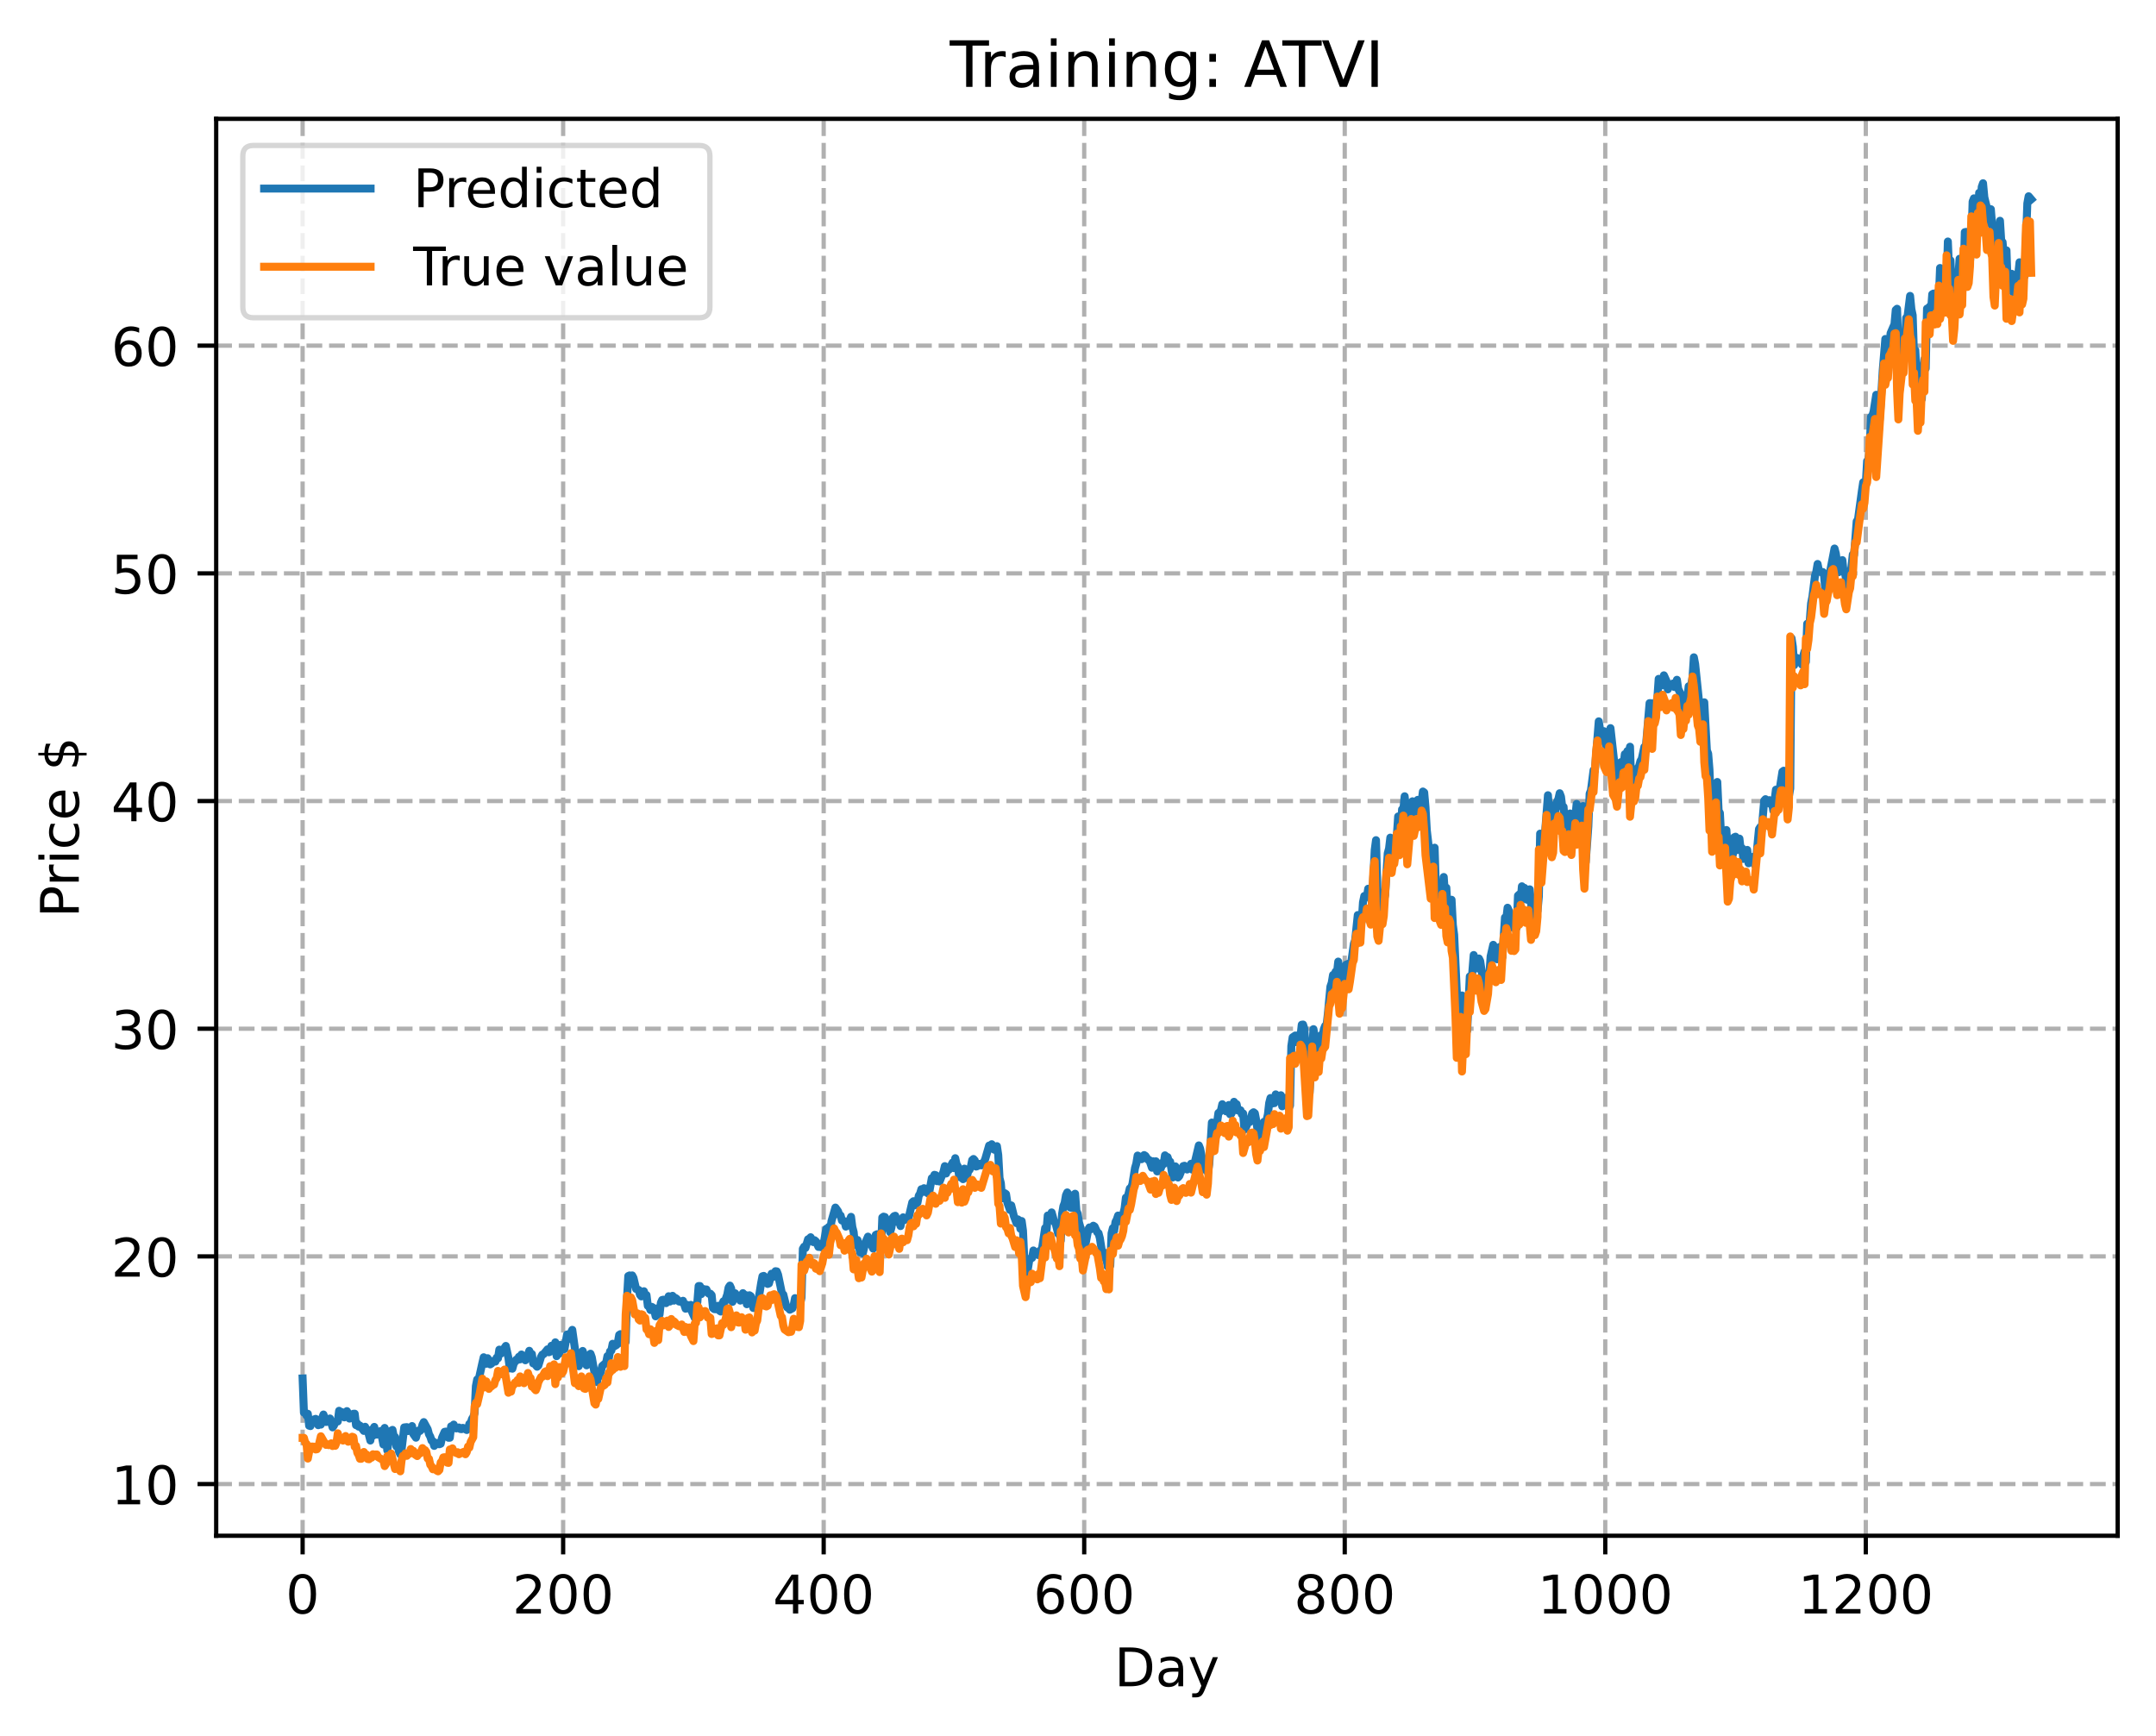 <?xml version="1.0" encoding="utf-8" standalone="no"?>
<!DOCTYPE svg PUBLIC "-//W3C//DTD SVG 1.1//EN"
  "http://www.w3.org/Graphics/SVG/1.1/DTD/svg11.dtd">
<!-- Created with matplotlib (https://matplotlib.org/) -->
<svg height="325.986pt" version="1.1" viewBox="0 0 404.923 325.986" width="404.923pt" xmlns="http://www.w3.org/2000/svg" xmlns:xlink="http://www.w3.org/1999/xlink">
 <defs>
  <style type="text/css">
*{stroke-linecap:butt;stroke-linejoin:round;}
  </style>
 </defs>
 <g id="figure_1">
  <g id="patch_1">
   <path d="M 0 325.986 
L 404.923 325.986 
L 404.923 0 
L 0 0 
z
" style="fill:#ffffff;"/>
  </g>
  <g id="axes_1">
   <g id="patch_2">
    <path d="M 40.603 288.43 
L 397.723 288.43 
L 397.723 22.318 
L 40.603 22.318 
z
" style="fill:#ffffff;"/>
   </g>
   <g id="matplotlib.axis_1">
    <g id="xtick_1">
     <g id="line2d_1">
      <path clip-path="url(#p311f0417dc)" d="M 56.836 288.43 
L 56.836 22.318 
" style="fill:none;stroke:#b0b0b0;stroke-dasharray:2.96,1.28;stroke-dashoffset:0;stroke-width:0.8;"/>
     </g>
     <g id="line2d_2">
      <defs>
       <path d="M 0 0 
L 0 3.5 
" id="m23274a9b34" style="stroke:#000000;stroke-width:0.8;"/>
      </defs>
      <g>
       <use style="stroke:#000000;stroke-width:0.8;" x="56.836" xlink:href="#m23274a9b34" y="288.43"/>
      </g>
     </g>
     <g id="text_1">
      <!-- 0 -->
      <defs>
       <path d="M 31.781 66.406 
Q 24.172 66.406 20.328 58.906 
Q 16.5 51.422 16.5 36.375 
Q 16.5 21.391 20.328 13.891 
Q 24.172 6.391 31.781 6.391 
Q 39.453 6.391 43.281 13.891 
Q 47.125 21.391 47.125 36.375 
Q 47.125 51.422 43.281 58.906 
Q 39.453 66.406 31.781 66.406 
z
M 31.781 74.219 
Q 44.047 74.219 50.516 64.516 
Q 56.984 54.828 56.984 36.375 
Q 56.984 17.969 50.516 8.266 
Q 44.047 -1.422 31.781 -1.422 
Q 19.531 -1.422 13.062 8.266 
Q 6.594 17.969 6.594 36.375 
Q 6.594 54.828 13.062 64.516 
Q 19.531 74.219 31.781 74.219 
z
" id="DejaVuSans-48"/>
      </defs>
      <g transform="translate(53.655 303.029)scale(0.1 -0.1)">
       <use xlink:href="#DejaVuSans-48"/>
      </g>
     </g>
    </g>
    <g id="xtick_2">
     <g id="line2d_3">
      <path clip-path="url(#p311f0417dc)" d="M 105.766 288.43 
L 105.766 22.318 
" style="fill:none;stroke:#b0b0b0;stroke-dasharray:2.96,1.28;stroke-dashoffset:0;stroke-width:0.8;"/>
     </g>
     <g id="line2d_4">
      <g>
       <use style="stroke:#000000;stroke-width:0.8;" x="105.766" xlink:href="#m23274a9b34" y="288.43"/>
      </g>
     </g>
     <g id="text_2">
      <!-- 200 -->
      <defs>
       <path d="M 19.188 8.297 
L 53.609 8.297 
L 53.609 0 
L 7.328 0 
L 7.328 8.297 
Q 12.938 14.109 22.625 23.891 
Q 32.328 33.688 34.812 36.531 
Q 39.547 41.844 41.422 45.531 
Q 43.312 49.219 43.312 52.781 
Q 43.312 58.594 39.234 62.25 
Q 35.156 65.922 28.609 65.922 
Q 23.969 65.922 18.812 64.312 
Q 13.672 62.703 7.812 59.422 
L 7.812 69.391 
Q 13.766 71.781 18.938 73 
Q 24.125 74.219 28.422 74.219 
Q 39.75 74.219 46.484 68.547 
Q 53.219 62.891 53.219 53.422 
Q 53.219 48.922 51.531 44.891 
Q 49.859 40.875 45.406 35.406 
Q 44.188 33.984 37.641 27.219 
Q 31.109 20.453 19.188 8.297 
z
" id="DejaVuSans-50"/>
      </defs>
      <g transform="translate(96.223 303.029)scale(0.1 -0.1)">
       <use xlink:href="#DejaVuSans-50"/>
       <use x="63.623" xlink:href="#DejaVuSans-48"/>
       <use x="127.246" xlink:href="#DejaVuSans-48"/>
      </g>
     </g>
    </g>
    <g id="xtick_3">
     <g id="line2d_5">
      <path clip-path="url(#p311f0417dc)" d="M 154.697 288.43 
L 154.697 22.318 
" style="fill:none;stroke:#b0b0b0;stroke-dasharray:2.96,1.28;stroke-dashoffset:0;stroke-width:0.8;"/>
     </g>
     <g id="line2d_6">
      <g>
       <use style="stroke:#000000;stroke-width:0.8;" x="154.697" xlink:href="#m23274a9b34" y="288.43"/>
      </g>
     </g>
     <g id="text_3">
      <!-- 400 -->
      <defs>
       <path d="M 37.797 64.312 
L 12.891 25.391 
L 37.797 25.391 
z
M 35.203 72.906 
L 47.609 72.906 
L 47.609 25.391 
L 58.016 25.391 
L 58.016 17.188 
L 47.609 17.188 
L 47.609 0 
L 37.797 0 
L 37.797 17.188 
L 4.891 17.188 
L 4.891 26.703 
z
" id="DejaVuSans-52"/>
      </defs>
      <g transform="translate(145.153 303.029)scale(0.1 -0.1)">
       <use xlink:href="#DejaVuSans-52"/>
       <use x="63.623" xlink:href="#DejaVuSans-48"/>
       <use x="127.246" xlink:href="#DejaVuSans-48"/>
      </g>
     </g>
    </g>
    <g id="xtick_4">
     <g id="line2d_7">
      <path clip-path="url(#p311f0417dc)" d="M 203.628 288.43 
L 203.628 22.318 
" style="fill:none;stroke:#b0b0b0;stroke-dasharray:2.96,1.28;stroke-dashoffset:0;stroke-width:0.8;"/>
     </g>
     <g id="line2d_8">
      <g>
       <use style="stroke:#000000;stroke-width:0.8;" x="203.628" xlink:href="#m23274a9b34" y="288.43"/>
      </g>
     </g>
     <g id="text_4">
      <!-- 600 -->
      <defs>
       <path d="M 33.016 40.375 
Q 26.375 40.375 22.484 35.828 
Q 18.609 31.297 18.609 23.391 
Q 18.609 15.531 22.484 10.953 
Q 26.375 6.391 33.016 6.391 
Q 39.656 6.391 43.531 10.953 
Q 47.406 15.531 47.406 23.391 
Q 47.406 31.297 43.531 35.828 
Q 39.656 40.375 33.016 40.375 
z
M 52.594 71.297 
L 52.594 62.312 
Q 48.875 64.062 45.094 64.984 
Q 41.312 65.922 37.594 65.922 
Q 27.828 65.922 22.672 59.328 
Q 17.531 52.734 16.797 39.406 
Q 19.672 43.656 24.016 45.922 
Q 28.375 48.188 33.594 48.188 
Q 44.578 48.188 50.953 41.516 
Q 57.328 34.859 57.328 23.391 
Q 57.328 12.156 50.688 5.359 
Q 44.047 -1.422 33.016 -1.422 
Q 20.359 -1.422 13.672 8.266 
Q 6.984 17.969 6.984 36.375 
Q 6.984 53.656 15.188 63.938 
Q 23.391 74.219 37.203 74.219 
Q 40.922 74.219 44.703 73.484 
Q 48.484 72.75 52.594 71.297 
z
" id="DejaVuSans-54"/>
      </defs>
      <g transform="translate(194.084 303.029)scale(0.1 -0.1)">
       <use xlink:href="#DejaVuSans-54"/>
       <use x="63.623" xlink:href="#DejaVuSans-48"/>
       <use x="127.246" xlink:href="#DejaVuSans-48"/>
      </g>
     </g>
    </g>
    <g id="xtick_5">
     <g id="line2d_9">
      <path clip-path="url(#p311f0417dc)" d="M 252.558 288.43 
L 252.558 22.318 
" style="fill:none;stroke:#b0b0b0;stroke-dasharray:2.96,1.28;stroke-dashoffset:0;stroke-width:0.8;"/>
     </g>
     <g id="line2d_10">
      <g>
       <use style="stroke:#000000;stroke-width:0.8;" x="252.558" xlink:href="#m23274a9b34" y="288.43"/>
      </g>
     </g>
     <g id="text_5">
      <!-- 800 -->
      <defs>
       <path d="M 31.781 34.625 
Q 24.75 34.625 20.719 30.859 
Q 16.703 27.094 16.703 20.516 
Q 16.703 13.922 20.719 10.156 
Q 24.75 6.391 31.781 6.391 
Q 38.812 6.391 42.859 10.172 
Q 46.922 13.969 46.922 20.516 
Q 46.922 27.094 42.891 30.859 
Q 38.875 34.625 31.781 34.625 
z
M 21.922 38.812 
Q 15.578 40.375 12.031 44.719 
Q 8.5 49.078 8.5 55.328 
Q 8.5 64.062 14.719 69.141 
Q 20.953 74.219 31.781 74.219 
Q 42.672 74.219 48.875 69.141 
Q 55.078 64.062 55.078 55.328 
Q 55.078 49.078 51.531 44.719 
Q 48 40.375 41.703 38.812 
Q 48.828 37.156 52.797 32.312 
Q 56.781 27.484 56.781 20.516 
Q 56.781 9.906 50.312 4.234 
Q 43.844 -1.422 31.781 -1.422 
Q 19.734 -1.422 13.25 4.234 
Q 6.781 9.906 6.781 20.516 
Q 6.781 27.484 10.781 32.312 
Q 14.797 37.156 21.922 38.812 
z
M 18.312 54.391 
Q 18.312 48.734 21.844 45.562 
Q 25.391 42.391 31.781 42.391 
Q 38.141 42.391 41.719 45.562 
Q 45.312 48.734 45.312 54.391 
Q 45.312 60.062 41.719 63.234 
Q 38.141 66.406 31.781 66.406 
Q 25.391 66.406 21.844 63.234 
Q 18.312 60.062 18.312 54.391 
z
" id="DejaVuSans-56"/>
      </defs>
      <g transform="translate(243.015 303.029)scale(0.1 -0.1)">
       <use xlink:href="#DejaVuSans-56"/>
       <use x="63.623" xlink:href="#DejaVuSans-48"/>
       <use x="127.246" xlink:href="#DejaVuSans-48"/>
      </g>
     </g>
    </g>
    <g id="xtick_6">
     <g id="line2d_11">
      <path clip-path="url(#p311f0417dc)" d="M 301.489 288.43 
L 301.489 22.318 
" style="fill:none;stroke:#b0b0b0;stroke-dasharray:2.96,1.28;stroke-dashoffset:0;stroke-width:0.8;"/>
     </g>
     <g id="line2d_12">
      <g>
       <use style="stroke:#000000;stroke-width:0.8;" x="301.489" xlink:href="#m23274a9b34" y="288.43"/>
      </g>
     </g>
     <g id="text_6">
      <!-- 1000 -->
      <defs>
       <path d="M 12.406 8.297 
L 28.516 8.297 
L 28.516 63.922 
L 10.984 60.406 
L 10.984 69.391 
L 28.422 72.906 
L 38.281 72.906 
L 38.281 8.297 
L 54.391 8.297 
L 54.391 0 
L 12.406 0 
z
" id="DejaVuSans-49"/>
      </defs>
      <g transform="translate(288.764 303.029)scale(0.1 -0.1)">
       <use xlink:href="#DejaVuSans-49"/>
       <use x="63.623" xlink:href="#DejaVuSans-48"/>
       <use x="127.246" xlink:href="#DejaVuSans-48"/>
       <use x="190.869" xlink:href="#DejaVuSans-48"/>
      </g>
     </g>
    </g>
    <g id="xtick_7">
     <g id="line2d_13">
      <path clip-path="url(#p311f0417dc)" d="M 350.419 288.43 
L 350.419 22.318 
" style="fill:none;stroke:#b0b0b0;stroke-dasharray:2.96,1.28;stroke-dashoffset:0;stroke-width:0.8;"/>
     </g>
     <g id="line2d_14">
      <g>
       <use style="stroke:#000000;stroke-width:0.8;" x="350.419" xlink:href="#m23274a9b34" y="288.43"/>
      </g>
     </g>
     <g id="text_7">
      <!-- 1200 -->
      <g transform="translate(337.694 303.029)scale(0.1 -0.1)">
       <use xlink:href="#DejaVuSans-49"/>
       <use x="63.623" xlink:href="#DejaVuSans-50"/>
       <use x="127.246" xlink:href="#DejaVuSans-48"/>
       <use x="190.869" xlink:href="#DejaVuSans-48"/>
      </g>
     </g>
    </g>
    <g id="text_8">
     <!-- Day -->
     <defs>
      <path d="M 19.672 64.797 
L 19.672 8.109 
L 31.594 8.109 
Q 46.688 8.109 53.688 14.938 
Q 60.688 21.781 60.688 36.531 
Q 60.688 51.172 53.688 57.984 
Q 46.688 64.797 31.594 64.797 
z
M 9.812 72.906 
L 30.078 72.906 
Q 51.266 72.906 61.172 64.094 
Q 71.094 55.281 71.094 36.531 
Q 71.094 17.672 61.125 8.828 
Q 51.172 0 30.078 0 
L 9.812 0 
z
" id="DejaVuSans-68"/>
      <path d="M 34.281 27.484 
Q 23.391 27.484 19.188 25 
Q 14.984 22.516 14.984 16.5 
Q 14.984 11.719 18.141 8.906 
Q 21.297 6.109 26.703 6.109 
Q 34.188 6.109 38.703 11.406 
Q 43.219 16.703 43.219 25.484 
L 43.219 27.484 
z
M 52.203 31.203 
L 52.203 0 
L 43.219 0 
L 43.219 8.297 
Q 40.141 3.328 35.547 0.953 
Q 30.953 -1.422 24.312 -1.422 
Q 15.922 -1.422 10.953 3.297 
Q 6 8.016 6 15.922 
Q 6 25.141 12.172 29.828 
Q 18.359 34.516 30.609 34.516 
L 43.219 34.516 
L 43.219 35.406 
Q 43.219 41.609 39.141 45 
Q 35.062 48.391 27.688 48.391 
Q 23 48.391 18.547 47.266 
Q 14.109 46.141 10.016 43.891 
L 10.016 52.203 
Q 14.938 54.109 19.578 55.047 
Q 24.219 56 28.609 56 
Q 40.484 56 46.344 49.844 
Q 52.203 43.703 52.203 31.203 
z
" id="DejaVuSans-97"/>
      <path d="M 32.172 -5.078 
Q 28.375 -14.844 24.75 -17.812 
Q 21.141 -20.797 15.094 -20.797 
L 7.906 -20.797 
L 7.906 -13.281 
L 13.188 -13.281 
Q 16.891 -13.281 18.938 -11.516 
Q 21 -9.766 23.484 -3.219 
L 25.094 0.875 
L 2.984 54.688 
L 12.5 54.688 
L 29.594 11.922 
L 46.688 54.688 
L 56.203 54.688 
z
" id="DejaVuSans-121"/>
     </defs>
     <g transform="translate(209.29 316.707)scale(0.1 -0.1)">
      <use xlink:href="#DejaVuSans-68"/>
      <use x="77.002" xlink:href="#DejaVuSans-97"/>
      <use x="138.281" xlink:href="#DejaVuSans-121"/>
     </g>
    </g>
   </g>
   <g id="matplotlib.axis_2">
    <g id="ytick_1">
     <g id="line2d_15">
      <path clip-path="url(#p311f0417dc)" d="M 40.603 278.729 
L 397.723 278.729 
" style="fill:none;stroke:#b0b0b0;stroke-dasharray:2.96,1.28;stroke-dashoffset:0;stroke-width:0.8;"/>
     </g>
     <g id="line2d_16">
      <defs>
       <path d="M 0 0 
L -3.5 0 
" id="mc3fb4dd67e" style="stroke:#000000;stroke-width:0.8;"/>
      </defs>
      <g>
       <use style="stroke:#000000;stroke-width:0.8;" x="40.603" xlink:href="#mc3fb4dd67e" y="278.729"/>
      </g>
     </g>
     <g id="text_9">
      <!-- 10 -->
      <g transform="translate(20.878 282.528)scale(0.1 -0.1)">
       <use xlink:href="#DejaVuSans-49"/>
       <use x="63.623" xlink:href="#DejaVuSans-48"/>
      </g>
     </g>
    </g>
    <g id="ytick_2">
     <g id="line2d_17">
      <path clip-path="url(#p311f0417dc)" d="M 40.603 235.967 
L 397.723 235.967 
" style="fill:none;stroke:#b0b0b0;stroke-dasharray:2.96,1.28;stroke-dashoffset:0;stroke-width:0.8;"/>
     </g>
     <g id="line2d_18">
      <g>
       <use style="stroke:#000000;stroke-width:0.8;" x="40.603" xlink:href="#mc3fb4dd67e" y="235.967"/>
      </g>
     </g>
     <g id="text_10">
      <!-- 20 -->
      <g transform="translate(20.878 239.766)scale(0.1 -0.1)">
       <use xlink:href="#DejaVuSans-50"/>
       <use x="63.623" xlink:href="#DejaVuSans-48"/>
      </g>
     </g>
    </g>
    <g id="ytick_3">
     <g id="line2d_19">
      <path clip-path="url(#p311f0417dc)" d="M 40.603 193.206 
L 397.723 193.206 
" style="fill:none;stroke:#b0b0b0;stroke-dasharray:2.96,1.28;stroke-dashoffset:0;stroke-width:0.8;"/>
     </g>
     <g id="line2d_20">
      <g>
       <use style="stroke:#000000;stroke-width:0.8;" x="40.603" xlink:href="#mc3fb4dd67e" y="193.206"/>
      </g>
     </g>
     <g id="text_11">
      <!-- 30 -->
      <defs>
       <path d="M 40.578 39.312 
Q 47.656 37.797 51.625 33 
Q 55.609 28.219 55.609 21.188 
Q 55.609 10.406 48.188 4.484 
Q 40.766 -1.422 27.094 -1.422 
Q 22.516 -1.422 17.656 -0.516 
Q 12.797 0.391 7.625 2.203 
L 7.625 11.719 
Q 11.719 9.328 16.594 8.109 
Q 21.484 6.891 26.812 6.891 
Q 36.078 6.891 40.938 10.547 
Q 45.797 14.203 45.797 21.188 
Q 45.797 27.641 41.281 31.266 
Q 36.766 34.906 28.719 34.906 
L 20.219 34.906 
L 20.219 43.016 
L 29.109 43.016 
Q 36.375 43.016 40.234 45.922 
Q 44.094 48.828 44.094 54.297 
Q 44.094 59.906 40.109 62.906 
Q 36.141 65.922 28.719 65.922 
Q 24.656 65.922 20.016 65.031 
Q 15.375 64.156 9.812 62.312 
L 9.812 71.094 
Q 15.438 72.656 20.344 73.438 
Q 25.25 74.219 29.594 74.219 
Q 40.828 74.219 47.359 69.109 
Q 53.906 64.016 53.906 55.328 
Q 53.906 49.266 50.438 45.094 
Q 46.969 40.922 40.578 39.312 
z
" id="DejaVuSans-51"/>
      </defs>
      <g transform="translate(20.878 197.005)scale(0.1 -0.1)">
       <use xlink:href="#DejaVuSans-51"/>
       <use x="63.623" xlink:href="#DejaVuSans-48"/>
      </g>
     </g>
    </g>
    <g id="ytick_4">
     <g id="line2d_21">
      <path clip-path="url(#p311f0417dc)" d="M 40.603 150.444 
L 397.723 150.444 
" style="fill:none;stroke:#b0b0b0;stroke-dasharray:2.96,1.28;stroke-dashoffset:0;stroke-width:0.8;"/>
     </g>
     <g id="line2d_22">
      <g>
       <use style="stroke:#000000;stroke-width:0.8;" x="40.603" xlink:href="#mc3fb4dd67e" y="150.444"/>
      </g>
     </g>
     <g id="text_12">
      <!-- 40 -->
      <g transform="translate(20.878 154.243)scale(0.1 -0.1)">
       <use xlink:href="#DejaVuSans-52"/>
       <use x="63.623" xlink:href="#DejaVuSans-48"/>
      </g>
     </g>
    </g>
    <g id="ytick_5">
     <g id="line2d_23">
      <path clip-path="url(#p311f0417dc)" d="M 40.603 107.683 
L 397.723 107.683 
" style="fill:none;stroke:#b0b0b0;stroke-dasharray:2.96,1.28;stroke-dashoffset:0;stroke-width:0.8;"/>
     </g>
     <g id="line2d_24">
      <g>
       <use style="stroke:#000000;stroke-width:0.8;" x="40.603" xlink:href="#mc3fb4dd67e" y="107.683"/>
      </g>
     </g>
     <g id="text_13">
      <!-- 50 -->
      <defs>
       <path d="M 10.797 72.906 
L 49.516 72.906 
L 49.516 64.594 
L 19.828 64.594 
L 19.828 46.734 
Q 21.969 47.469 24.109 47.828 
Q 26.266 48.188 28.422 48.188 
Q 40.625 48.188 47.75 41.5 
Q 54.891 34.812 54.891 23.391 
Q 54.891 11.625 47.562 5.094 
Q 40.234 -1.422 26.906 -1.422 
Q 22.312 -1.422 17.547 -0.641 
Q 12.797 0.141 7.719 1.703 
L 7.719 11.625 
Q 12.109 9.234 16.797 8.062 
Q 21.484 6.891 26.703 6.891 
Q 35.156 6.891 40.078 11.328 
Q 45.016 15.766 45.016 23.391 
Q 45.016 31 40.078 35.438 
Q 35.156 39.891 26.703 39.891 
Q 22.75 39.891 18.812 39.016 
Q 14.891 38.141 10.797 36.281 
z
" id="DejaVuSans-53"/>
      </defs>
      <g transform="translate(20.878 111.482)scale(0.1 -0.1)">
       <use xlink:href="#DejaVuSans-53"/>
       <use x="63.623" xlink:href="#DejaVuSans-48"/>
      </g>
     </g>
    </g>
    <g id="ytick_6">
     <g id="line2d_25">
      <path clip-path="url(#p311f0417dc)" d="M 40.603 64.921 
L 397.723 64.921 
" style="fill:none;stroke:#b0b0b0;stroke-dasharray:2.96,1.28;stroke-dashoffset:0;stroke-width:0.8;"/>
     </g>
     <g id="line2d_26">
      <g>
       <use style="stroke:#000000;stroke-width:0.8;" x="40.603" xlink:href="#mc3fb4dd67e" y="64.921"/>
      </g>
     </g>
     <g id="text_14">
      <!-- 60 -->
      <g transform="translate(20.878 68.72)scale(0.1 -0.1)">
       <use xlink:href="#DejaVuSans-54"/>
       <use x="63.623" xlink:href="#DejaVuSans-48"/>
      </g>
     </g>
    </g>
    <g id="text_15">
     <!-- Price $ -->
     <defs>
      <path d="M 19.672 64.797 
L 19.672 37.406 
L 32.078 37.406 
Q 38.969 37.406 42.719 40.969 
Q 46.484 44.531 46.484 51.125 
Q 46.484 57.672 42.719 61.234 
Q 38.969 64.797 32.078 64.797 
z
M 9.812 72.906 
L 32.078 72.906 
Q 44.344 72.906 50.609 67.359 
Q 56.891 61.812 56.891 51.125 
Q 56.891 40.328 50.609 34.812 
Q 44.344 29.297 32.078 29.297 
L 19.672 29.297 
L 19.672 0 
L 9.812 0 
z
" id="DejaVuSans-80"/>
      <path d="M 41.109 46.297 
Q 39.594 47.172 37.812 47.578 
Q 36.031 48 33.891 48 
Q 26.266 48 22.188 43.047 
Q 18.109 38.094 18.109 28.812 
L 18.109 0 
L 9.078 0 
L 9.078 54.688 
L 18.109 54.688 
L 18.109 46.188 
Q 20.953 51.172 25.484 53.578 
Q 30.031 56 36.531 56 
Q 37.453 56 38.578 55.875 
Q 39.703 55.766 41.062 55.516 
z
" id="DejaVuSans-114"/>
      <path d="M 9.422 54.688 
L 18.406 54.688 
L 18.406 0 
L 9.422 0 
z
M 9.422 75.984 
L 18.406 75.984 
L 18.406 64.594 
L 9.422 64.594 
z
" id="DejaVuSans-105"/>
      <path d="M 48.781 52.594 
L 48.781 44.188 
Q 44.969 46.297 41.141 47.344 
Q 37.312 48.391 33.406 48.391 
Q 24.656 48.391 19.812 42.844 
Q 14.984 37.312 14.984 27.297 
Q 14.984 17.281 19.812 11.734 
Q 24.656 6.203 33.406 6.203 
Q 37.312 6.203 41.141 7.25 
Q 44.969 8.297 48.781 10.406 
L 48.781 2.094 
Q 45.016 0.344 40.984 -0.531 
Q 36.969 -1.422 32.422 -1.422 
Q 20.062 -1.422 12.781 6.344 
Q 5.516 14.109 5.516 27.297 
Q 5.516 40.672 12.859 48.328 
Q 20.219 56 33.016 56 
Q 37.156 56 41.109 55.141 
Q 45.062 54.297 48.781 52.594 
z
" id="DejaVuSans-99"/>
      <path d="M 56.203 29.594 
L 56.203 25.203 
L 14.891 25.203 
Q 15.484 15.922 20.484 11.062 
Q 25.484 6.203 34.422 6.203 
Q 39.594 6.203 44.453 7.469 
Q 49.312 8.734 54.109 11.281 
L 54.109 2.781 
Q 49.266 0.734 44.188 -0.344 
Q 39.109 -1.422 33.891 -1.422 
Q 20.797 -1.422 13.156 6.188 
Q 5.516 13.812 5.516 26.812 
Q 5.516 40.234 12.766 48.109 
Q 20.016 56 32.328 56 
Q 43.359 56 49.781 48.891 
Q 56.203 41.797 56.203 29.594 
z
M 47.219 32.234 
Q 47.125 39.594 43.094 43.984 
Q 39.062 48.391 32.422 48.391 
Q 24.906 48.391 20.391 44.141 
Q 15.875 39.891 15.188 32.172 
z
" id="DejaVuSans-101"/>
      <path id="DejaVuSans-32"/>
      <path d="M 33.797 -14.703 
L 28.906 -14.703 
L 28.859 0 
Q 23.734 0.094 18.609 1.188 
Q 13.484 2.297 8.297 4.5 
L 8.297 13.281 
Q 13.281 10.156 18.375 8.562 
Q 23.484 6.984 28.906 6.938 
L 28.906 29.203 
Q 18.109 30.953 13.203 35.156 
Q 8.297 39.359 8.297 46.688 
Q 8.297 54.641 13.625 59.219 
Q 18.953 63.812 28.906 64.5 
L 28.906 75.984 
L 33.797 75.984 
L 33.797 64.656 
Q 38.328 64.453 42.578 63.688 
Q 46.828 62.938 50.875 61.625 
L 50.875 53.078 
Q 46.828 55.125 42.547 56.25 
Q 38.281 57.375 33.797 57.562 
L 33.797 36.719 
Q 44.875 35.016 50.094 30.609 
Q 55.328 26.219 55.328 18.609 
Q 55.328 10.359 49.781 5.594 
Q 44.234 0.828 33.797 0.094 
z
M 28.906 37.594 
L 28.906 57.625 
Q 23.25 56.984 20.266 54.391 
Q 17.281 51.812 17.281 47.516 
Q 17.281 43.312 20.031 40.969 
Q 22.797 38.625 28.906 37.594 
z
M 33.797 28.219 
L 33.797 7.078 
Q 39.984 7.906 43.141 10.594 
Q 46.297 13.281 46.297 17.672 
Q 46.297 21.969 43.281 24.5 
Q 40.281 27.047 33.797 28.219 
z
" id="DejaVuSans-36"/>
     </defs>
     <g transform="translate(14.798 172.342)rotate(-90)scale(0.1 -0.1)">
      <use xlink:href="#DejaVuSans-80"/>
      <use x="58.553" xlink:href="#DejaVuSans-114"/>
      <use x="99.666" xlink:href="#DejaVuSans-105"/>
      <use x="127.449" xlink:href="#DejaVuSans-99"/>
      <use x="182.43" xlink:href="#DejaVuSans-101"/>
      <use x="243.953" xlink:href="#DejaVuSans-32"/>
      <use x="275.74" xlink:href="#DejaVuSans-36"/>
     </g>
    </g>
   </g>
   <g id="line2d_27">
    <path clip-path="url(#p311f0417dc)" d="M 56.836 258.895 
L 57.081 265.307 
L 57.325 265.291 
L 57.57 265.871 
L 57.814 265.528 
L 58.059 267.766 
L 58.304 267.838 
L 58.548 266.8 
L 58.793 267.02 
L 59.038 266.562 
L 59.282 266.48 
L 59.772 267.668 
L 60.016 267.18 
L 60.261 267.561 
L 60.506 266.294 
L 60.75 265.665 
L 61.24 267.068 
L 61.484 266.833 
L 61.729 266.801 
L 61.974 266.412 
L 62.463 268.081 
L 62.708 267.744 
L 62.952 267.177 
L 63.197 266.935 
L 63.441 266.968 
L 63.686 264.966 
L 63.931 265.455 
L 64.175 265.197 
L 64.42 265.35 
L 64.665 266.199 
L 65.154 265.025 
L 65.399 265.432 
L 65.643 266.43 
L 65.888 266.322 
L 66.377 265.525 
L 66.622 265.513 
L 66.867 267.664 
L 67.111 267.357 
L 67.356 267.944 
L 67.601 267.749 
L 68.335 268.744 
L 68.579 267.967 
L 68.824 268.651 
L 69.069 268.659 
L 69.558 270.552 
L 69.802 268.508 
L 70.047 269.656 
L 70.292 267.99 
L 70.536 269.407 
L 70.781 269.436 
L 71.026 269.21 
L 71.27 269.422 
L 71.515 268.751 
L 72.004 271.302 
L 72.249 268.184 
L 72.494 269.603 
L 72.738 272.415 
L 73.228 268.857 
L 73.717 268.554 
L 73.962 269.83 
L 74.206 269.882 
L 74.451 271.665 
L 74.696 271.364 
L 74.94 272.662 
L 75.185 273.144 
L 75.429 272.169 
L 75.919 268.086 
L 76.408 268.035 
L 76.653 268.768 
L 77.142 268.441 
L 77.387 267.833 
L 77.631 269.329 
L 78.121 270.02 
L 78.365 269.127 
L 78.61 268.685 
L 78.855 268.771 
L 79.099 268.54 
L 79.344 267.582 
L 79.589 267.089 
L 80.323 268.431 
L 80.567 269.369 
L 80.812 269.818 
L 81.056 270.578 
L 81.301 270.668 
L 81.546 271.56 
L 81.79 271.167 
L 82.035 271.015 
L 82.28 271.221 
L 82.524 271.246 
L 82.769 271.153 
L 83.014 270.031 
L 83.503 268.917 
L 83.748 268.871 
L 84.237 270.033 
L 84.482 270.025 
L 84.726 267.881 
L 84.971 267.88 
L 85.216 267.555 
L 85.46 268.219 
L 85.705 268.277 
L 86.194 268.101 
L 86.439 268.384 
L 86.684 268.415 
L 86.928 268.173 
L 87.662 268.575 
L 87.907 268.318 
L 88.151 267.416 
L 88.396 267.302 
L 88.641 266.5 
L 88.885 266.125 
L 89.13 265.408 
L 89.375 260.343 
L 89.619 259.078 
L 89.864 259.278 
L 90.598 255.964 
L 90.843 254.912 
L 91.087 255.793 
L 91.332 256.133 
L 91.577 255.089 
L 91.821 255.539 
L 92.066 256.251 
L 92.311 256.092 
L 92.555 255.647 
L 92.8 255.539 
L 93.044 255.726 
L 93.289 254.979 
L 93.534 255.107 
L 93.778 253.48 
L 94.023 254.26 
L 94.512 253.5 
L 95.002 252.783 
L 95.491 255.046 
L 95.736 257.005 
L 95.98 256.237 
L 96.225 257.059 
L 96.47 256.163 
L 96.959 255.356 
L 97.204 255.423 
L 97.448 254.83 
L 97.693 255.302 
L 97.938 254.395 
L 98.672 255.478 
L 98.916 254.654 
L 99.161 254.446 
L 99.405 253.696 
L 99.65 254.22 
L 99.895 254.301 
L 100.139 256.068 
L 100.384 255.731 
L 100.629 256.408 
L 100.873 256.689 
L 101.118 256.463 
L 101.607 254.852 
L 101.852 254.41 
L 102.097 254.327 
L 102.831 253.421 
L 103.075 253.975 
L 103.32 253.871 
L 103.565 252.755 
L 103.809 253.427 
L 104.054 253.142 
L 104.299 252.108 
L 104.543 254.705 
L 104.788 253.335 
L 105.032 254.247 
L 105.277 252.586 
L 105.522 253.257 
L 105.766 253.403 
L 106.011 253.379 
L 106.5 250.633 
L 106.745 251.508 
L 106.99 250.516 
L 107.234 250.281 
L 107.479 249.766 
L 108.213 254.98 
L 108.458 254.646 
L 108.702 256.588 
L 109.436 253.726 
L 109.681 254.546 
L 109.926 255.849 
L 110.17 256.429 
L 110.415 255.278 
L 110.904 254.247 
L 111.149 254.925 
L 111.883 259.13 
L 112.127 259.577 
L 112.372 258.134 
L 112.617 258.48 
L 113.106 256.546 
L 113.84 255.923 
L 114.085 254.686 
L 114.329 255.171 
L 114.574 253.796 
L 114.819 253.664 
L 115.063 252.38 
L 115.308 252.9 
L 115.797 252.602 
L 116.042 252.104 
L 116.287 250.721 
L 116.531 250.57 
L 116.776 252.252 
L 117.02 251.987 
L 117.265 251.226 
L 117.51 252.035 
L 117.754 243.929 
L 117.999 239.658 
L 118.244 239.544 
L 118.488 240.093 
L 118.733 239.541 
L 118.978 240.006 
L 119.467 242.085 
L 119.956 242.271 
L 120.201 243.194 
L 120.446 243.48 
L 120.69 242.676 
L 120.935 242.513 
L 121.18 243.438 
L 121.424 243.226 
L 121.669 245.259 
L 121.914 245.404 
L 122.158 246.037 
L 122.403 245.443 
L 122.648 245.591 
L 122.892 246.135 
L 123.137 247.224 
L 123.381 246.849 
L 123.626 245.659 
L 123.871 246.891 
L 124.115 244.681 
L 124.36 244.15 
L 124.605 244.1 
L 124.849 244.544 
L 125.094 244.748 
L 125.583 243.449 
L 125.828 244.447 
L 126.073 244.205 
L 126.317 243.372 
L 126.562 244.278 
L 126.807 243.746 
L 127.051 243.902 
L 127.541 244.444 
L 128.03 244.523 
L 128.275 244.303 
L 128.764 245.794 
L 129.008 245.055 
L 129.498 245.83 
L 129.742 245.075 
L 129.987 246.437 
L 130.476 247.506 
L 130.721 245.025 
L 130.966 244.614 
L 131.21 241.535 
L 131.455 241.533 
L 131.7 243.058 
L 131.944 242.218 
L 132.189 242.108 
L 132.434 242.367 
L 132.678 242.176 
L 132.923 242.784 
L 133.168 242.996 
L 133.412 242.97 
L 133.657 243.241 
L 133.902 245.675 
L 134.146 245.871 
L 134.391 245.896 
L 134.88 245.244 
L 135.125 246.161 
L 135.369 246.323 
L 135.614 245.029 
L 135.859 244.409 
L 136.103 244.543 
L 136.593 243.122 
L 136.837 241.813 
L 137.082 241.452 
L 137.327 241.987 
L 137.571 244.507 
L 138.061 242.891 
L 138.305 243.366 
L 138.55 243.294 
L 138.795 243.941 
L 139.039 244.27 
L 139.529 242.87 
L 139.773 243.867 
L 140.018 243.215 
L 140.263 244.952 
L 140.507 243.851 
L 140.752 243.267 
L 140.996 243.425 
L 141.486 245.657 
L 141.73 245.662 
L 141.975 245.462 
L 142.464 244.013 
L 142.954 240.957 
L 143.198 239.703 
L 143.443 239.631 
L 143.688 239.823 
L 143.932 240.857 
L 144.177 241.142 
L 144.422 241.044 
L 144.911 239.216 
L 145.156 239.847 
L 145.645 238.75 
L 145.89 238.785 
L 146.134 239.416 
L 146.868 242.99 
L 147.113 243.121 
L 147.602 245.09 
L 147.847 245.547 
L 148.091 245.697 
L 148.336 245.982 
L 148.825 245.72 
L 149.07 245.089 
L 149.315 243.806 
L 149.559 244.453 
L 149.804 244.07 
L 150.293 244.841 
L 150.538 243.71 
L 150.783 234.557 
L 151.027 234.142 
L 151.272 234.389 
L 151.761 232.747 
L 152.006 232.651 
L 152.251 232.369 
L 152.74 233.28 
L 152.984 232.929 
L 153.229 233.132 
L 153.718 234.191 
L 153.963 233.607 
L 154.208 234.248 
L 154.452 233.773 
L 154.697 233.573 
L 155.186 230.777 
L 155.431 230.914 
L 155.676 230.415 
L 155.92 231.08 
L 156.165 229.344 
L 156.899 226.798 
L 157.388 227.476 
L 157.633 228.177 
L 157.878 228.292 
L 158.122 229.232 
L 158.612 229.369 
L 158.856 230.373 
L 159.101 229.699 
L 159.345 229.696 
L 159.835 228.54 
L 160.079 230.457 
L 160.324 231.379 
L 160.569 233.852 
L 160.813 233.194 
L 161.058 232.888 
L 161.547 235.224 
L 161.792 234.781 
L 162.037 235.425 
L 162.526 233.383 
L 163.015 232.257 
L 163.26 233.201 
L 163.749 233.964 
L 163.994 234.516 
L 164.483 231.923 
L 164.728 231.805 
L 164.972 232.192 
L 165.217 234.101 
L 165.462 234.843 
L 165.706 228.668 
L 165.951 228.501 
L 166.196 228.573 
L 166.685 229.634 
L 167.174 231.435 
L 167.419 230.563 
L 167.664 228.705 
L 167.908 228.416 
L 168.153 228.337 
L 168.398 229.485 
L 168.642 229.213 
L 168.887 229.274 
L 169.132 230.276 
L 169.376 228.998 
L 169.621 228.627 
L 169.866 229.147 
L 170.11 228.731 
L 170.355 228.736 
L 170.6 228.951 
L 171.333 225.82 
L 171.578 225.6 
L 171.823 226.376 
L 172.312 225.887 
L 172.557 224.557 
L 172.801 224.183 
L 173.046 223.353 
L 173.291 223.427 
L 173.535 223.162 
L 173.78 223.873 
L 174.025 223.25 
L 174.269 224.129 
L 174.514 223.934 
L 175.003 221.274 
L 175.248 221.343 
L 175.493 220.648 
L 175.737 220.713 
L 175.982 221.839 
L 176.227 221.2 
L 176.471 221.903 
L 177.205 220.053 
L 177.45 219.016 
L 177.694 220.397 
L 177.939 219.287 
L 178.184 219.723 
L 178.918 218.341 
L 179.162 219.398 
L 179.407 217.524 
L 179.652 218.671 
L 179.896 219.063 
L 180.141 220.967 
L 180.386 221.135 
L 180.63 220.69 
L 180.875 221.465 
L 181.12 219.485 
L 181.364 221.237 
L 181.609 220.909 
L 181.854 219.941 
L 182.098 219.705 
L 182.343 219.078 
L 182.588 217.881 
L 182.832 217.674 
L 183.077 217.942 
L 183.321 219.093 
L 183.566 219.014 
L 183.811 218.637 
L 184.055 218.58 
L 184.3 218.875 
L 184.545 218.806 
L 185.034 217.693 
L 185.768 215.153 
L 186.013 215.729 
L 186.257 214.901 
L 186.747 215.929 
L 187.236 215.26 
L 187.481 216.903 
L 187.725 221.255 
L 187.97 222.212 
L 188.215 225.069 
L 188.704 224.091 
L 188.948 224.265 
L 189.193 225.863 
L 189.682 227.246 
L 189.927 226.386 
L 190.416 228.389 
L 190.906 229.72 
L 191.15 229.008 
L 191.395 229.178 
L 191.64 230.782 
L 191.884 229.329 
L 192.129 231.119 
L 192.374 236.413 
L 192.863 239.432 
L 193.352 236.433 
L 193.842 236.252 
L 194.086 234.856 
L 194.331 235.366 
L 194.575 235.544 
L 194.82 235.334 
L 195.065 235.724 
L 195.309 234.903 
L 195.554 235.487 
L 196.288 230.646 
L 196.533 231.326 
L 196.777 228.287 
L 197.022 228.666 
L 197.267 228.664 
L 197.511 227.707 
L 198.001 229.478 
L 198.245 229.735 
L 198.735 231.713 
L 198.979 231.504 
L 199.224 233.001 
L 199.469 228.009 
L 199.713 226.544 
L 199.958 225.906 
L 200.203 224.482 
L 200.447 223.955 
L 200.692 224.312 
L 200.936 226.749 
L 201.181 226.845 
L 201.67 224.419 
L 201.915 224.199 
L 202.16 227.403 
L 202.404 227.959 
L 202.649 229.584 
L 202.894 230.46 
L 203.138 231.977 
L 203.383 231.87 
L 203.628 234.1 
L 203.872 233.691 
L 204.362 231.059 
L 204.606 230.527 
L 204.851 230.875 
L 205.34 230.205 
L 205.585 230.365 
L 206.074 231.438 
L 206.319 231.608 
L 206.563 232.538 
L 207.053 235.623 
L 207.297 235.196 
L 207.542 236.342 
L 207.787 236.364 
L 208.031 237.886 
L 208.276 236.544 
L 208.521 237.707 
L 208.765 231.627 
L 209.01 230.655 
L 209.255 231.151 
L 209.499 229.505 
L 209.744 229.039 
L 209.989 228.296 
L 210.233 229.381 
L 210.723 228.506 
L 210.967 227.911 
L 211.212 226.951 
L 211.457 224.933 
L 211.701 225.23 
L 212.191 223.204 
L 212.435 223.079 
L 212.68 222.391 
L 213.169 219.369 
L 213.414 218.541 
L 213.658 217.03 
L 213.903 217.174 
L 214.148 217.592 
L 214.392 217.712 
L 214.637 217.524 
L 214.882 216.938 
L 215.126 217.088 
L 215.616 217.823 
L 215.86 217.884 
L 216.35 219.318 
L 216.594 218.102 
L 216.839 218.815 
L 217.084 218.108 
L 217.328 220.005 
L 217.573 219.957 
L 217.818 219.794 
L 218.062 219.317 
L 218.307 218.377 
L 218.551 218.633 
L 218.796 216.989 
L 219.041 218.171 
L 219.285 217.313 
L 219.53 218.106 
L 219.775 218.181 
L 220.264 221.141 
L 220.753 219.062 
L 221.243 221.15 
L 221.487 220.879 
L 222.221 219.012 
L 222.466 218.944 
L 222.711 219.453 
L 222.955 219.647 
L 223.2 219.412 
L 223.445 219.45 
L 223.689 218.573 
L 223.934 219.677 
L 224.423 218.196 
L 225.157 215.123 
L 225.402 215.732 
L 225.891 218.161 
L 226.136 219.656 
L 226.625 218.403 
L 226.87 220.25 
L 227.114 218.633 
L 227.604 210.828 
L 227.848 212.065 
L 228.093 212.485 
L 228.338 212.574 
L 228.827 209.045 
L 229.072 208.857 
L 229.316 208.515 
L 229.561 207.384 
L 230.295 208.734 
L 230.539 207.775 
L 230.784 207.537 
L 231.029 209.278 
L 231.273 209.16 
L 231.518 208.59 
L 231.763 206.934 
L 232.007 207.771 
L 232.252 207.374 
L 232.497 208.563 
L 232.741 208.457 
L 232.986 208.525 
L 233.231 209.273 
L 233.475 209.115 
L 233.72 212.159 
L 233.965 211.82 
L 234.209 211.244 
L 234.454 210.33 
L 234.699 210.739 
L 235.188 209.082 
L 235.433 208.897 
L 235.677 209.091 
L 235.922 210.352 
L 236.411 213.893 
L 236.656 212.103 
L 236.9 212.054 
L 237.145 211.6 
L 237.39 210.691 
L 237.634 211.406 
L 238.124 209.31 
L 238.368 207.155 
L 238.613 206.225 
L 238.858 207.29 
L 239.102 207.02 
L 239.347 207.187 
L 239.592 205.539 
L 239.836 205.838 
L 240.081 206.555 
L 240.326 206.524 
L 240.57 205.701 
L 240.815 207.779 
L 241.06 207.536 
L 241.549 206.191 
L 242.038 208.145 
L 242.283 207.636 
L 242.527 196.475 
L 242.772 194.822 
L 243.261 194.489 
L 243.506 195.728 
L 243.995 194.32 
L 244.24 194.692 
L 244.485 192.454 
L 244.729 192.425 
L 244.974 193.212 
L 245.708 204.709 
L 245.953 205.331 
L 246.687 193.288 
L 246.931 194.733 
L 247.176 197.794 
L 247.665 195.127 
L 247.91 196.89 
L 248.155 194.387 
L 248.399 194.624 
L 248.644 193.265 
L 248.888 192.658 
L 249.133 192.642 
L 249.378 190.512 
L 249.867 185.295 
L 250.112 184.583 
L 250.356 183.109 
L 250.601 183.313 
L 250.846 182.485 
L 251.09 182.789 
L 251.335 180.601 
L 251.824 185.914 
L 252.314 185.476 
L 252.803 181.186 
L 253.292 180.983 
L 253.537 181.846 
L 253.782 180.713 
L 254.271 177.261 
L 254.515 176.585 
L 255.005 171.856 
L 255.249 173.062 
L 255.494 173.013 
L 255.739 173.117 
L 255.983 169.472 
L 256.228 168.28 
L 256.473 168.274 
L 256.717 168.474 
L 256.962 166.914 
L 257.696 169.484 
L 258.185 159.651 
L 258.43 157.795 
L 258.675 166.43 
L 258.919 170.956 
L 259.164 172.045 
L 259.653 167.871 
L 259.898 169.156 
L 260.143 168.129 
L 260.632 160.261 
L 260.876 159.367 
L 261.121 157.316 
L 261.366 157.685 
L 261.61 159.789 
L 261.855 158.612 
L 262.1 158.42 
L 262.344 156.932 
L 262.589 153.341 
L 262.834 153.478 
L 263.078 156.243 
L 263.323 152.012 
L 263.568 152.017 
L 263.812 149.55 
L 264.057 151.936 
L 264.302 153.082 
L 264.546 157.635 
L 265.28 150.494 
L 265.525 151.062 
L 265.77 152.499 
L 266.014 151.808 
L 266.259 150.229 
L 266.503 151.248 
L 266.993 150.555 
L 267.237 148.658 
L 267.482 148.841 
L 267.727 151.628 
L 267.971 155.934 
L 268.95 164.297 
L 269.195 162.691 
L 269.439 159.207 
L 269.684 166.908 
L 269.929 165.882 
L 270.173 167.849 
L 270.418 167.322 
L 270.907 169.159 
L 271.152 164.711 
L 271.397 168.376 
L 271.641 166.721 
L 271.886 171.038 
L 272.131 172.558 
L 272.375 169.127 
L 272.62 168.986 
L 272.864 173.712 
L 273.109 175.568 
L 273.598 186.088 
L 273.843 193.242 
L 274.088 193.828 
L 274.332 189.293 
L 274.577 186.963 
L 274.822 195.113 
L 275.066 191.86 
L 275.311 191.702 
L 275.556 193.573 
L 276.045 183.38 
L 276.29 185.392 
L 276.779 179.365 
L 277.024 180.587 
L 277.513 181.877 
L 277.758 180.02 
L 278.002 180.505 
L 278.491 183.901 
L 278.981 185.809 
L 279.225 185.383 
L 279.715 183.069 
L 279.959 179.614 
L 280.449 177.45 
L 280.693 178.054 
L 280.938 179.766 
L 281.183 180.167 
L 281.427 178.355 
L 281.672 177.848 
L 281.917 179.261 
L 282.161 179.759 
L 282.651 172.321 
L 282.895 172.641 
L 283.14 170.483 
L 283.385 171.028 
L 283.629 172.879 
L 283.874 172.274 
L 284.118 174.237 
L 284.363 172.385 
L 284.608 174.029 
L 284.852 174.239 
L 285.097 168.205 
L 285.342 167.981 
L 285.586 169.321 
L 285.831 166.459 
L 286.076 166.853 
L 286.32 166.758 
L 286.565 167.08 
L 286.81 168.986 
L 287.054 168.209 
L 287.299 167.028 
L 287.788 172.189 
L 288.033 170.169 
L 288.278 169.509 
L 288.522 171.234 
L 288.767 171.085 
L 289.012 168.405 
L 289.256 156.568 
L 289.501 157.953 
L 289.746 160.964 
L 289.99 158.872 
L 290.724 149.354 
L 290.969 153.203 
L 291.213 152.482 
L 291.458 155.147 
L 291.703 156.471 
L 291.947 155.898 
L 292.192 151.026 
L 292.681 150.074 
L 292.926 148.978 
L 293.171 149.625 
L 293.415 151.568 
L 293.66 151.539 
L 293.905 154.939 
L 294.149 155.525 
L 294.394 154.384 
L 294.639 154.27 
L 294.883 152.785 
L 295.128 155.657 
L 295.373 156.44 
L 295.617 153.731 
L 295.862 153.556 
L 296.106 150.991 
L 296.351 154.112 
L 296.596 152.47 
L 296.84 152.263 
L 297.085 153.441 
L 297.33 151.385 
L 297.819 161.932 
L 298.308 155.228 
L 298.553 149.056 
L 298.798 148.451 
L 299.287 144.646 
L 299.532 144.747 
L 300.266 135.478 
L 300.755 138.498 
L 301 137.416 
L 301.244 137.326 
L 301.489 139.603 
L 301.978 140.901 
L 302.223 140.513 
L 302.467 136.754 
L 303.446 145.606 
L 303.691 146.145 
L 303.935 147.48 
L 304.425 143.143 
L 304.914 143.806 
L 305.159 141.639 
L 305.403 141.926 
L 305.648 141.056 
L 305.893 141.539 
L 306.137 140.244 
L 306.382 148.077 
L 306.871 146.735 
L 307.116 146.816 
L 307.361 146.161 
L 307.605 144.241 
L 307.85 143.886 
L 308.094 142.936 
L 308.339 142.545 
L 308.828 140.281 
L 309.073 140.765 
L 309.807 132.058 
L 310.052 132.065 
L 310.296 132.249 
L 310.541 136.136 
L 310.786 132.385 
L 311.03 132.014 
L 311.275 131.063 
L 311.52 127.501 
L 311.764 127.639 
L 312.009 128.53 
L 312.254 128.719 
L 312.498 126.833 
L 312.988 127.908 
L 313.232 129.47 
L 313.477 128.827 
L 313.722 128.91 
L 314.211 128.369 
L 314.455 129.028 
L 314.7 128.984 
L 314.945 127.673 
L 315.189 129.378 
L 315.679 130.381 
L 315.923 133.592 
L 316.168 132.497 
L 316.413 133.016 
L 316.657 131.136 
L 316.902 131.286 
L 317.147 128.894 
L 317.391 130.015 
L 317.881 127.165 
L 318.125 123.451 
L 318.37 124.72 
L 319.104 131.792 
L 319.349 132.523 
L 319.593 134.698 
L 319.838 134.8 
L 320.082 131.903 
L 320.572 140.927 
L 320.816 141.548 
L 321.061 144.574 
L 321.306 150.5 
L 321.55 148.554 
L 321.795 154.825 
L 322.284 150.666 
L 322.529 146.865 
L 322.774 152.258 
L 323.018 152.702 
L 323.263 157.303 
L 323.752 157.897 
L 323.997 157.761 
L 324.242 155.889 
L 324.731 163.672 
L 324.976 163.937 
L 325.22 161.354 
L 325.465 160.431 
L 325.71 157.251 
L 325.954 157.144 
L 326.199 159.671 
L 326.688 157.5 
L 326.933 159.677 
L 327.177 159.286 
L 327.422 161.323 
L 327.667 160.923 
L 328.156 159.623 
L 328.401 162.135 
L 328.645 161.338 
L 328.89 161.013 
L 329.135 160.941 
L 329.379 161.122 
L 329.624 162.519 
L 329.869 160.816 
L 330.358 155.712 
L 330.603 155.332 
L 330.847 156.053 
L 331.337 150.368 
L 331.581 150.097 
L 331.826 150.705 
L 332.07 150.84 
L 332.315 150.28 
L 332.56 151.038 
L 332.804 150.717 
L 333.049 152.26 
L 333.538 148.314 
L 333.783 148.545 
L 334.028 148.137 
L 334.272 148.029 
L 334.762 144.928 
L 335.006 144.749 
L 335.251 146.385 
L 335.496 145.978 
L 335.74 146.372 
L 335.985 149.507 
L 336.23 148.097 
L 336.474 119.861 
L 336.719 121.442 
L 336.964 124.936 
L 337.208 123.538 
L 337.453 123.557 
L 337.698 123.791 
L 337.942 123.78 
L 338.187 124.075 
L 338.431 124.816 
L 338.676 123.16 
L 338.921 122.331 
L 339.165 124.312 
L 339.41 117.151 
L 339.655 117.917 
L 339.899 116.549 
L 340.144 113.341 
L 340.389 112.08 
L 340.878 108.141 
L 341.123 107.351 
L 341.367 105.922 
L 341.612 107.19 
L 341.857 107.256 
L 342.101 107.495 
L 342.346 107.439 
L 342.591 108.147 
L 342.835 111.132 
L 343.08 109.891 
L 343.325 109.356 
L 344.548 103.019 
L 344.792 103.95 
L 345.282 107.484 
L 345.526 106.95 
L 346.016 105.198 
L 346.26 107.45 
L 346.505 107.582 
L 346.994 110.268 
L 347.728 106.475 
L 347.973 104.148 
L 348.218 104.235 
L 348.707 97.911 
L 348.952 97.587 
L 349.686 92.197 
L 349.93 90.58 
L 350.175 91.088 
L 350.419 90.904 
L 350.664 86.592 
L 350.909 86.285 
L 351.153 84.009 
L 351.398 78.259 
L 351.643 78.116 
L 351.887 77.28 
L 352.377 74.147 
L 352.621 83.305 
L 353.111 77.741 
L 353.6 69.536 
L 354.089 63.666 
L 354.334 66.737 
L 354.579 66.735 
L 354.823 66.316 
L 355.068 62.6 
L 355.802 60.897 
L 356.046 58.215 
L 356.291 57.991 
L 356.78 73.066 
L 357.27 66.806 
L 357.514 65.141 
L 357.759 65.475 
L 358.004 59.692 
L 358.248 59.493 
L 358.738 55.574 
L 358.982 58.058 
L 359.227 59.219 
L 359.472 66.856 
L 359.716 65.764 
L 359.961 70.282 
L 360.206 70.73 
L 360.45 75.891 
L 360.695 73.218 
L 360.94 74.953 
L 361.184 69.752 
L 361.429 67.426 
L 361.674 69.205 
L 361.918 57.964 
L 362.163 58.646 
L 362.407 57.582 
L 362.652 58.513 
L 362.897 55.268 
L 363.141 55.132 
L 363.386 56.14 
L 363.631 56.537 
L 363.875 54.886 
L 364.12 56.446 
L 364.365 50.336 
L 364.609 55.197 
L 365.099 52.698 
L 365.343 50.543 
L 365.588 54.03 
L 365.833 45.358 
L 366.077 51.165 
L 366.322 48.9 
L 366.567 54.295 
L 366.811 54.755 
L 367.056 59.019 
L 367.301 57.227 
L 367.545 52.832 
L 367.79 52.124 
L 368.034 48.595 
L 368.279 53.99 
L 368.524 52.525 
L 368.768 52.915 
L 369.013 43.603 
L 369.258 43.557 
L 369.747 49.495 
L 369.992 49.089 
L 370.236 46.372 
L 370.481 37.856 
L 370.726 37.253 
L 370.97 38.69 
L 371.215 38.578 
L 371.46 42.479 
L 371.704 36.21 
L 371.949 38.8 
L 372.194 35.107 
L 372.438 34.414 
L 372.683 37.049 
L 373.172 39.047 
L 373.417 41.866 
L 373.662 41.638 
L 373.906 39.292 
L 374.151 42.324 
L 374.395 43.96 
L 374.64 50.317 
L 374.885 52.175 
L 375.129 47.25 
L 375.374 45.018 
L 375.619 41.465 
L 375.863 45.369 
L 376.108 45.471 
L 376.353 48.316 
L 376.597 47.022 
L 376.842 47.02 
L 377.087 54.155 
L 377.331 53.945 
L 377.576 54.345 
L 377.821 51.421 
L 378.065 54.898 
L 378.31 54.319 
L 378.555 53.355 
L 378.799 54.031 
L 379.289 49.261 
L 379.533 53.49 
L 379.778 49.388 
L 380.022 52.279 
L 380.267 51.797 
L 380.756 38.198 
L 381.001 36.861 
L 381.49 37.435 
L 381.49 37.435 
" style="fill:none;stroke:#1f77b4;stroke-linecap:square;stroke-width:1.5;"/>
   </g>
   <g id="line2d_28">
    <path clip-path="url(#p311f0417dc)" d="M 56.836 270.048 
L 57.081 270.048 
L 57.325 270.946 
L 57.57 271.16 
L 57.814 273.939 
L 58.059 272.657 
L 58.548 271.673 
L 59.038 271.716 
L 59.282 272.229 
L 59.527 272.186 
L 59.772 271.801 
L 60.261 269.749 
L 60.995 271.032 
L 61.24 271.374 
L 61.484 271.245 
L 61.729 271.417 
L 62.218 271.074 
L 62.463 271.588 
L 62.708 271.203 
L 62.952 271.545 
L 63.197 270.946 
L 63.441 269.193 
L 63.686 270.091 
L 63.931 270.262 
L 64.175 270.219 
L 64.42 270.561 
L 64.909 269.706 
L 65.399 270.775 
L 65.888 270.604 
L 66.133 269.834 
L 66.377 269.92 
L 66.622 271.716 
L 66.867 271.545 
L 67.111 272.87 
L 67.356 273.255 
L 67.601 273.982 
L 67.845 273.982 
L 68.335 272.699 
L 68.579 273.17 
L 68.824 273.17 
L 69.069 274.025 
L 69.313 274.068 
L 69.558 273.597 
L 69.802 273.768 
L 70.047 273.127 
L 70.292 273.426 
L 70.536 273.17 
L 70.781 273.17 
L 71.026 273.683 
L 71.76 274.111 
L 72.004 274.196 
L 72.249 275.351 
L 72.494 274.966 
L 72.738 273.469 
L 72.983 273.768 
L 73.472 272.999 
L 74.206 275.907 
L 74.451 275.436 
L 74.94 275.778 
L 75.185 276.334 
L 75.429 274.239 
L 75.674 273.426 
L 75.919 273.426 
L 76.163 272.956 
L 76.408 273.426 
L 76.653 272.999 
L 76.897 273.041 
L 77.142 272.143 
L 77.387 272.486 
L 77.631 272.486 
L 77.876 273.127 
L 78.365 273.469 
L 78.61 272.913 
L 78.855 272.999 
L 79.099 272.614 
L 79.344 271.972 
L 79.589 272.315 
L 79.833 272.357 
L 80.078 272.699 
L 80.323 273.939 
L 80.567 273.982 
L 80.812 275.094 
L 81.056 275.393 
L 81.301 275.949 
L 81.546 275.821 
L 81.79 275.864 
L 82.035 276.206 
L 82.28 276.334 
L 82.524 276.078 
L 82.769 274.666 
L 83.014 274.41 
L 83.258 273.726 
L 83.503 273.683 
L 83.748 274.495 
L 83.992 274.709 
L 84.237 274.752 
L 84.482 272.229 
L 84.726 272.315 
L 84.971 272.015 
L 85.216 272.657 
L 85.46 272.657 
L 85.705 272.913 
L 85.95 272.742 
L 86.194 273.127 
L 86.928 272.742 
L 87.173 272.657 
L 87.417 273.127 
L 87.662 272.742 
L 87.907 271.673 
L 88.151 271.887 
L 88.396 270.818 
L 88.885 269.92 
L 89.13 264.147 
L 89.375 263.463 
L 89.619 263.719 
L 90.109 261.624 
L 90.598 258.93 
L 90.843 260.598 
L 91.087 260.427 
L 91.332 259.443 
L 91.821 260.854 
L 92.066 260.512 
L 92.311 260.384 
L 92.555 260.127 
L 92.8 260.042 
L 93.044 259.187 
L 93.289 258.845 
L 93.534 257.476 
L 93.778 258.032 
L 94.023 258.118 
L 94.268 257.947 
L 94.512 257.434 
L 94.757 257.22 
L 95.491 261.581 
L 95.736 260.683 
L 95.98 261.368 
L 96.225 260.17 
L 96.47 260.127 
L 96.714 259.657 
L 96.959 259.572 
L 97.204 259.187 
L 97.448 259.743 
L 97.693 258.503 
L 97.938 259.358 
L 98.182 259.401 
L 98.427 259.785 
L 98.672 258.802 
L 98.916 258.759 
L 99.161 257.861 
L 99.405 258.631 
L 99.65 258.802 
L 99.895 260.427 
L 100.139 259.785 
L 100.384 260.854 
L 100.629 261.111 
L 100.873 260.512 
L 101.118 259.572 
L 101.607 258.631 
L 101.852 258.588 
L 102.341 257.647 
L 102.586 257.519 
L 102.831 258.46 
L 103.075 257.989 
L 103.32 256.578 
L 103.565 257.861 
L 103.809 257.605 
L 104.054 256.236 
L 104.299 259.956 
L 104.543 257.562 
L 104.788 258.716 
L 105.032 256.749 
L 105.277 257.776 
L 105.522 257.947 
L 105.766 257.605 
L 106.011 256.578 
L 106.256 254.911 
L 106.5 256.108 
L 106.745 255.039 
L 106.99 254.74 
L 107.234 254.141 
L 107.968 259.785 
L 108.213 258.93 
L 108.458 259.956 
L 108.702 260.341 
L 108.947 258.973 
L 109.192 258.503 
L 109.436 259.272 
L 109.681 260.769 
L 109.926 260.854 
L 110.17 259.443 
L 110.415 259.23 
L 110.66 258.503 
L 110.904 259.101 
L 111.638 263.548 
L 111.883 263.805 
L 112.127 262.565 
L 112.372 262.736 
L 112.861 260.512 
L 113.351 260.256 
L 113.595 260.085 
L 113.84 258.802 
L 114.085 259.657 
L 114.329 257.818 
L 114.574 257.776 
L 114.819 256.022 
L 115.063 257.305 
L 115.308 256.792 
L 115.553 256.92 
L 115.797 256.193 
L 116.042 254.868 
L 116.287 255.082 
L 116.531 256.707 
L 116.776 256.407 
L 117.02 255.68 
L 117.265 256.578 
L 117.51 246.829 
L 117.754 243.365 
L 117.999 243.75 
L 118.244 244.605 
L 118.488 243.664 
L 118.733 244.177 
L 119.222 246.871 
L 119.467 246.615 
L 119.712 246.658 
L 119.956 247.812 
L 120.201 248.026 
L 120.446 246.829 
L 120.69 246.914 
L 120.935 247.812 
L 121.18 247.513 
L 121.424 249.694 
L 121.669 249.865 
L 121.914 250.592 
L 122.158 249.651 
L 122.403 249.993 
L 122.648 250.677 
L 122.892 252.217 
L 123.137 251.404 
L 123.381 249.865 
L 123.626 251.703 
L 123.871 248.881 
L 124.36 248.069 
L 124.605 248.924 
L 125.339 248.026 
L 125.583 249.223 
L 125.828 248.924 
L 126.073 247.727 
L 126.317 248.111 
L 126.562 248.154 
L 126.807 248.368 
L 127.051 248.838 
L 127.541 249.095 
L 127.785 249.009 
L 128.03 248.753 
L 128.519 250.164 
L 128.764 249.223 
L 129.253 250.25 
L 129.498 249.309 
L 129.742 250.891 
L 130.232 251.875 
L 130.476 248.582 
L 130.721 248.454 
L 130.966 245.246 
L 131.21 245.546 
L 131.455 247.427 
L 131.7 246.273 
L 131.944 246.273 
L 132.189 246.829 
L 132.434 246.23 
L 132.923 247.47 
L 133.168 247.342 
L 133.412 247.513 
L 133.657 250.549 
L 133.902 250.463 
L 134.146 250.164 
L 134.391 250.079 
L 134.636 249.48 
L 134.88 250.805 
L 135.125 250.805 
L 135.614 248.496 
L 135.859 248.838 
L 136.103 248.325 
L 136.348 247.427 
L 136.593 245.802 
L 136.837 245.717 
L 137.082 246.572 
L 137.327 249.266 
L 137.571 247.94 
L 137.816 247.299 
L 138.061 247.898 
L 138.305 247.042 
L 138.55 248.368 
L 138.795 248.411 
L 139.284 247.385 
L 139.529 248.283 
L 139.773 247.727 
L 140.018 249.736 
L 140.263 247.94 
L 140.507 247.513 
L 140.752 247.427 
L 141.241 250.25 
L 141.486 249.779 
L 141.73 249.907 
L 141.975 248.539 
L 142.22 248.026 
L 142.464 245.973 
L 142.954 243.878 
L 143.198 243.793 
L 143.443 244.177 
L 143.688 245.289 
L 143.932 245.375 
L 144.177 245.246 
L 144.666 243.279 
L 144.911 244.177 
L 145.156 243.151 
L 145.4 243.066 
L 145.645 243.237 
L 145.89 243.75 
L 146.624 247.128 
L 146.868 247.385 
L 147.113 248.967 
L 147.357 249.694 
L 148.091 250.207 
L 148.581 250.121 
L 148.825 249.181 
L 149.07 247.684 
L 149.804 249.223 
L 150.049 249.266 
L 150.293 248.069 
L 150.538 237.507 
L 150.783 238.704 
L 151.027 238.661 
L 151.517 236.951 
L 151.761 236.822 
L 152.006 236.224 
L 152.251 237.336 
L 152.495 237.549 
L 152.74 237.165 
L 152.984 237.293 
L 153.229 238.276 
L 153.474 238.362 
L 153.718 237.891 
L 153.963 238.747 
L 154.452 237.207 
L 154.697 235.796 
L 154.942 235.24 
L 155.186 235.497 
L 155.431 234.727 
L 155.676 235.668 
L 155.92 233.402 
L 156.41 231.691 
L 156.654 230.708 
L 156.899 231.263 
L 157.144 231.52 
L 157.633 232.632 
L 157.878 233.872 
L 158.122 233.444 
L 158.367 233.444 
L 158.612 234.898 
L 158.856 234.043 
L 159.101 234.086 
L 159.345 233.017 
L 159.59 232.675 
L 159.835 234.941 
L 160.079 235.454 
L 160.324 238.405 
L 160.569 237.079 
L 160.813 236.651 
L 161.303 240.072 
L 161.547 239.217 
L 161.792 239.944 
L 162.281 237.293 
L 162.526 237.293 
L 162.771 236.395 
L 163.015 237.549 
L 163.26 237.806 
L 163.749 238.832 
L 164.239 235.924 
L 164.728 236.224 
L 164.972 238.447 
L 165.217 238.918 
L 165.462 231.648 
L 165.706 232.546 
L 165.951 232.589 
L 166.44 233.829 
L 166.93 235.625 
L 167.174 234.471 
L 167.419 232.632 
L 167.908 232.247 
L 168.153 233.701 
L 168.398 233.059 
L 168.642 233.487 
L 168.887 234.556 
L 169.132 232.76 
L 169.376 232.632 
L 169.621 233.316 
L 169.866 232.76 
L 170.355 232.931 
L 170.6 232.033 
L 170.844 230.451 
L 171.089 229.767 
L 171.333 229.639 
L 171.578 230.323 
L 171.823 229.938 
L 172.067 229.852 
L 172.312 228.227 
L 172.557 228.185 
L 172.801 227.287 
L 173.046 227.372 
L 173.291 227.03 
L 173.535 227.843 
L 173.78 227.244 
L 174.025 228.27 
L 174.269 227.757 
L 174.759 225.063 
L 175.003 225.405 
L 175.248 224.55 
L 175.493 224.892 
L 175.737 226.089 
L 175.982 225.191 
L 176.227 225.533 
L 176.471 225.533 
L 176.96 224.208 
L 177.205 223.053 
L 177.45 224.977 
L 177.694 223.438 
L 177.939 224.037 
L 178.673 222.326 
L 178.918 223.224 
L 179.162 221.557 
L 179.407 223.31 
L 179.652 223.609 
L 179.896 225.79 
L 180.141 225.533 
L 180.386 224.806 
L 180.63 225.875 
L 180.875 223.353 
L 181.12 225.704 
L 181.364 225.106 
L 181.609 223.994 
L 181.854 223.951 
L 182.098 223.096 
L 182.343 221.813 
L 182.588 221.599 
L 182.832 221.984 
L 183.077 223.096 
L 183.566 222.455 
L 183.811 222.583 
L 184.055 222.968 
L 184.3 223.096 
L 185.523 219.076 
L 185.768 219.761 
L 186.013 218.777 
L 186.502 220.017 
L 186.991 219.418 
L 187.236 221.471 
L 187.481 226.089 
L 187.725 226.517 
L 187.97 229.81 
L 188.215 228.398 
L 188.459 228.185 
L 188.704 228.741 
L 188.948 230.494 
L 189.193 230.793 
L 189.438 231.648 
L 189.682 230.622 
L 189.927 232.076 
L 190.172 232.589 
L 190.661 234.214 
L 190.906 232.931 
L 191.15 233.23 
L 191.395 235.411 
L 191.64 233.23 
L 191.884 235.625 
L 192.129 241.483 
L 192.618 243.622 
L 192.863 241.441 
L 193.108 240.286 
L 193.352 240.885 
L 193.597 240.799 
L 193.842 239.217 
L 194.086 240.072 
L 194.331 239.987 
L 194.575 239.516 
L 194.82 240.286 
L 195.065 239.26 
L 195.309 240.072 
L 195.799 236.181 
L 196.043 234.684 
L 196.288 236.181 
L 196.533 232.418 
L 196.777 233.487 
L 197.022 233.188 
L 197.267 232.033 
L 197.756 234.214 
L 198.001 234.513 
L 198.49 236.395 
L 198.735 235.924 
L 198.979 237.806 
L 199.224 231.221 
L 199.469 230.964 
L 199.713 230.408 
L 199.958 228.569 
L 200.203 228.185 
L 200.447 228.912 
L 200.692 231.477 
L 200.936 231.092 
L 201.426 228.398 
L 201.67 228.313 
L 201.915 232.033 
L 202.16 231.819 
L 202.404 233.872 
L 202.649 234.513 
L 202.894 236.395 
L 203.138 235.882 
L 203.383 238.618 
L 204.117 234.898 
L 204.362 234.684 
L 204.606 234.984 
L 205.096 234.171 
L 205.34 234.428 
L 205.83 235.326 
L 206.074 235.411 
L 206.563 238.191 
L 206.808 240.03 
L 207.053 239.174 
L 207.297 240.671 
L 207.542 240.842 
L 207.787 242.125 
L 208.031 240.543 
L 208.276 242.168 
L 208.521 234.898 
L 208.765 235.026 
L 209.01 235.54 
L 209.255 233.444 
L 209.499 233.188 
L 209.744 232.375 
L 209.989 233.957 
L 210.233 233.102 
L 210.478 232.76 
L 210.723 232.161 
L 210.967 231.178 
L 211.212 228.869 
L 211.457 229.467 
L 211.946 226.945 
L 212.191 227.244 
L 212.435 226.218 
L 212.924 223.395 
L 213.169 222.668 
L 213.414 221.043 
L 213.903 221.77 
L 214.148 221.813 
L 214.392 221.557 
L 214.637 220.83 
L 215.126 221.642 
L 215.371 221.77 
L 215.616 222.07 
L 216.105 223.438 
L 216.35 221.899 
L 216.594 222.839 
L 216.839 221.77 
L 217.084 224.251 
L 217.328 223.951 
L 217.573 224.037 
L 218.062 222.369 
L 218.307 222.668 
L 218.551 220.659 
L 218.796 222.497 
L 219.041 221.343 
L 219.285 222.369 
L 219.53 222.369 
L 219.775 224.422 
L 220.019 225.362 
L 220.509 223.053 
L 220.998 225.576 
L 221.243 224.678 
L 221.487 224.55 
L 221.732 224.122 
L 221.977 223.31 
L 222.221 223.139 
L 222.466 223.438 
L 222.711 224.037 
L 222.955 223.481 
L 223.2 223.566 
L 223.445 222.369 
L 223.689 223.994 
L 224.423 221.043 
L 224.912 219.119 
L 225.646 222.326 
L 225.891 223.908 
L 226.38 222.326 
L 226.625 224.379 
L 226.87 222.284 
L 227.114 217.109 
L 227.359 214.373 
L 227.604 216.126 
L 227.848 216.254 
L 228.093 216.169 
L 228.338 213.859 
L 228.582 212.79 
L 228.827 212.79 
L 229.072 212.534 
L 229.316 211.379 
L 230.05 212.833 
L 230.295 211.55 
L 230.539 211.465 
L 230.784 213.475 
L 231.273 212.32 
L 231.518 210.481 
L 231.763 211.679 
L 232.007 211.294 
L 232.252 212.705 
L 232.497 212.363 
L 232.741 212.448 
L 232.986 213.304 
L 233.231 212.876 
L 233.475 216.553 
L 234.209 213.988 
L 234.454 214.544 
L 234.943 212.79 
L 235.188 212.705 
L 235.433 212.876 
L 235.677 214.415 
L 235.922 216.767 
L 236.167 217.965 
L 236.411 215.741 
L 236.656 216.169 
L 237.145 214.373 
L 237.39 215.442 
L 238.368 210.054 
L 238.613 211.294 
L 238.858 210.952 
L 239.102 211.123 
L 239.347 209.241 
L 239.836 210.524 
L 240.081 210.567 
L 240.326 209.541 
L 240.57 211.978 
L 240.815 211.55 
L 241.06 210.396 
L 241.304 210.054 
L 241.794 212.363 
L 242.038 211.721 
L 242.283 198.722 
L 242.527 198.722 
L 243.017 198.294 
L 243.261 199.791 
L 243.751 198.123 
L 243.995 198.85 
L 244.24 196.199 
L 244.485 196.541 
L 244.729 197.567 
L 245.463 209.626 
L 245.708 209.541 
L 246.442 196.541 
L 246.931 202.357 
L 247.176 200.176 
L 247.421 199.192 
L 247.665 201.33 
L 247.91 198.038 
L 248.155 198.807 
L 248.399 197.225 
L 248.888 196.584 
L 249.622 189.058 
L 249.867 188.502 
L 250.112 186.706 
L 250.356 187.176 
L 250.601 186.278 
L 250.846 186.834 
L 251.09 184.397 
L 251.58 190.383 
L 251.824 189.4 
L 252.069 189.357 
L 252.558 184.782 
L 252.803 185.038 
L 253.048 184.91 
L 253.292 185.808 
L 253.537 184.354 
L 254.026 180.89 
L 254.271 180.292 
L 254.515 176.956 
L 254.76 175.374 
L 255.005 177.17 
L 255.249 176.871 
L 255.494 177.042 
L 255.739 172.894 
L 255.983 172.252 
L 256.473 172.338 
L 256.717 170.628 
L 257.207 172.851 
L 257.451 173.664 
L 257.941 163.315 
L 258.185 161.733 
L 258.43 171.825 
L 258.675 175.887 
L 258.919 176.7 
L 259.409 171.782 
L 259.653 173.578 
L 259.898 172.039 
L 260.387 163.828 
L 260.632 163.23 
L 260.876 161.092 
L 261.121 161.776 
L 261.366 163.957 
L 261.61 162.289 
L 261.855 162.246 
L 262.1 160.45 
L 262.344 156.559 
L 262.589 157.371 
L 262.834 160.621 
L 263.078 155.191 
L 263.323 156.046 
L 263.568 153.181 
L 263.812 156.473 
L 264.057 157.371 
L 264.302 162.332 
L 265.036 153.822 
L 265.525 156.987 
L 265.77 155.832 
L 266.014 153.822 
L 266.259 155.404 
L 266.748 154.592 
L 266.993 152.24 
L 267.237 152.882 
L 267.482 155.96 
L 267.727 160.621 
L 268.705 168.789 
L 268.95 166.651 
L 269.195 162.759 
L 269.439 172.424 
L 269.684 170.114 
L 269.929 172.21 
L 270.173 171.183 
L 270.418 173.065 
L 270.663 173.706 
L 270.907 167.891 
L 271.152 172.979 
L 271.397 170.542 
L 271.641 175.802 
L 271.886 176.999 
L 272.131 172.595 
L 272.375 173.236 
L 272.62 178.581 
L 272.864 179.864 
L 273.354 190.939 
L 273.598 198.679 
L 273.843 198.294 
L 274.088 192.564 
L 274.332 190.982 
L 274.577 201.245 
L 274.822 195.686 
L 275.066 195.558 
L 275.311 197.995 
L 275.8 186.706 
L 276.045 190.084 
L 276.534 183.285 
L 276.779 185.124 
L 277.024 185.166 
L 277.268 186.064 
L 277.513 183.755 
L 277.758 184.611 
L 278.247 188.117 
L 278.736 189.87 
L 278.981 189.528 
L 279.47 186.706 
L 279.715 182.9 
L 279.959 182.601 
L 280.204 181.275 
L 280.449 182.088 
L 280.693 183.798 
L 280.938 184.482 
L 281.183 182.344 
L 281.427 182.173 
L 281.672 183.755 
L 281.917 184.055 
L 282.406 175.802 
L 282.651 176.785 
L 282.895 174.305 
L 283.14 175.118 
L 283.385 177.341 
L 283.629 176.101 
L 283.874 178.581 
L 284.118 176.229 
L 284.363 178.624 
L 284.608 178.325 
L 284.852 171.141 
L 285.342 173.664 
L 285.586 169.943 
L 285.831 170.927 
L 286.076 170.756 
L 286.32 171.012 
L 286.565 173.322 
L 287.054 170.927 
L 287.544 176.529 
L 287.788 174.091 
L 288.033 173.621 
L 288.278 175.631 
L 288.522 174.904 
L 288.767 172.21 
L 289.012 159.552 
L 289.501 165.795 
L 290.479 153.053 
L 290.724 158.483 
L 290.969 156.987 
L 291.213 159.852 
L 291.458 161.006 
L 291.703 160.151 
L 291.947 154.635 
L 292.192 154.934 
L 292.437 154.335 
L 292.681 153.266 
L 292.926 153.608 
L 293.171 156.217 
L 293.415 156.046 
L 293.66 159.809 
L 293.905 160.023 
L 294.149 158.441 
L 294.394 158.483 
L 294.639 156.687 
L 294.883 159.98 
L 295.128 160.579 
L 295.373 157.243 
L 295.617 157.585 
L 295.862 154.592 
L 296.106 158.654 
L 296.351 156.046 
L 296.596 156.174 
L 296.84 157.628 
L 297.085 155.062 
L 297.33 163.358 
L 297.574 166.907 
L 298.308 152.026 
L 298.553 152.112 
L 299.042 148.263 
L 299.287 148.776 
L 299.776 141.037 
L 300.021 139.07 
L 300.266 141.421 
L 300.51 142.533 
L 300.755 141.037 
L 301 141.293 
L 301.244 143.944 
L 301.734 145.013 
L 301.978 144.286 
L 302.223 140.181 
L 302.712 146.638 
L 302.957 149.29 
L 303.446 150.145 
L 303.691 151.513 
L 304.18 146.895 
L 304.425 148.049 
L 304.669 147.836 
L 304.914 145.099 
L 305.159 145.74 
L 305.403 144.842 
L 305.648 145.569 
L 305.893 144.115 
L 306.137 153.395 
L 306.382 150.957 
L 306.627 150.359 
L 306.871 150.53 
L 307.116 149.931 
L 307.361 147.707 
L 307.605 147.579 
L 307.85 146.211 
L 308.094 145.954 
L 308.584 143.688 
L 308.828 144.586 
L 309.562 135.435 
L 310.052 136.333 
L 310.296 140.652 
L 310.541 135.649 
L 310.786 135.862 
L 311.03 134.793 
L 311.275 130.817 
L 311.52 131.543 
L 311.764 132.826 
L 312.009 132.784 
L 312.254 130.474 
L 312.743 131.8 
L 312.988 133.425 
L 313.232 132.441 
L 313.477 132.655 
L 313.722 132.441 
L 313.966 132.057 
L 314.211 132.912 
L 314.455 132.784 
L 314.7 131.073 
L 314.945 133.382 
L 315.189 133.682 
L 315.434 134.237 
L 315.679 138.043 
L 315.923 136.204 
L 316.168 136.931 
L 316.413 134.665 
L 316.657 135.349 
L 316.902 132.57 
L 317.147 134.237 
L 317.391 131.971 
L 317.636 131.03 
L 317.881 127.054 
L 318.125 128.807 
L 318.859 136.247 
L 319.104 136.889 
L 319.349 139.326 
L 319.593 139.326 
L 319.838 136.033 
L 320.082 143.175 
L 320.327 145.783 
L 320.572 146.125 
L 320.816 149.803 
L 321.061 156.003 
L 321.306 152.967 
L 321.55 159.98 
L 322.284 150.701 
L 322.529 157.329 
L 322.774 157.158 
L 323.018 162.546 
L 323.263 162.161 
L 323.508 162.332 
L 323.752 161.69 
L 323.997 159.21 
L 324.486 169.345 
L 324.731 168.789 
L 324.976 165.496 
L 325.22 164.555 
L 325.465 161.348 
L 325.71 161.605 
L 325.954 164.171 
L 326.199 162.546 
L 326.443 161.904 
L 326.688 164.384 
L 326.933 163.315 
L 327.177 165.539 
L 327.911 163.7 
L 328.156 165.667 
L 328.645 165.282 
L 328.89 165.71 
L 329.135 165.496 
L 329.379 167.078 
L 330.113 159.253 
L 330.358 159.381 
L 330.603 160.279 
L 331.092 153.865 
L 331.337 154.164 
L 331.581 154.934 
L 331.826 154.934 
L 332.07 154.378 
L 332.315 155.319 
L 332.56 154.849 
L 332.804 156.73 
L 333.294 152.326 
L 333.538 152.71 
L 333.783 152.112 
L 334.028 152.112 
L 334.272 149.546 
L 334.517 148.434 
L 334.762 148.434 
L 335.006 150.401 
L 335.251 149.632 
L 335.496 150.23 
L 335.74 153.908 
L 335.985 151.599 
L 336.23 119.527 
L 336.474 126.07 
L 336.719 129.149 
L 336.964 127.011 
L 337.453 127.652 
L 337.698 127.609 
L 338.187 128.721 
L 338.431 126.711 
L 338.676 126.113 
L 338.921 128.507 
L 339.165 119.912 
L 339.41 121.879 
L 339.655 120.212 
L 339.899 117.047 
L 340.144 115.978 
L 340.633 111.873 
L 340.878 111.103 
L 341.123 109.821 
L 341.367 111.617 
L 341.612 111.018 
L 341.857 111.531 
L 342.101 111.403 
L 342.346 112.13 
L 342.591 115.294 
L 342.835 113.327 
L 343.08 112.899 
L 343.325 111.446 
L 343.569 110.676 
L 344.058 107.084 
L 344.303 106.87 
L 344.792 109.692 
L 345.037 111.788 
L 345.526 110.419 
L 345.771 109.35 
L 346.016 111.788 
L 346.26 111.617 
L 346.505 113.498 
L 346.75 114.439 
L 347.239 111.232 
L 347.484 110.462 
L 347.728 107.896 
L 347.973 108.238 
L 348.218 103.92 
L 348.462 101.867 
L 348.707 101.867 
L 349.196 98.061 
L 349.686 94.726 
L 349.93 95.538 
L 350.175 94.426 
L 350.419 91.305 
L 350.664 90.621 
L 350.909 87.927 
L 351.153 82.068 
L 351.398 83.095 
L 351.643 81.983 
L 352.132 78.69 
L 352.377 89.594 
L 353.6 71.292 
L 353.845 68.256 
L 354.089 72.276 
L 354.334 70.993 
L 354.579 70.993 
L 354.823 66.802 
L 355.068 66.418 
L 355.313 65.776 
L 355.557 65.605 
L 355.802 62.655 
L 356.046 62.569 
L 356.291 73.345 
L 356.536 78.776 
L 356.78 73.901 
L 357.27 69.582 
L 357.514 70.052 
L 357.759 63.553 
L 358.004 64.28 
L 358.493 59.961 
L 358.738 63.039 
L 358.982 63.98 
L 359.227 72.233 
L 359.472 70.01 
L 359.716 75.269 
L 359.961 75.312 
L 360.206 80.914 
L 360.45 77.065 
L 360.695 79.374 
L 360.94 73.088 
L 361.184 71.292 
L 361.429 73.559 
L 361.674 60.559 
L 361.918 62.783 
L 362.163 61.714 
L 362.407 62.783 
L 362.652 59.234 
L 362.897 59.234 
L 363.386 60.944 
L 363.631 58.763 
L 363.875 60.859 
L 364.12 53.632 
L 364.365 59.918 
L 364.854 57.309 
L 365.099 54.658 
L 365.343 58.721 
L 365.588 47.945 
L 365.833 56.326 
L 366.077 54.188 
L 366.322 59.234 
L 366.567 59.02 
L 366.811 64.023 
L 367.056 61.757 
L 367.301 56.839 
L 367.545 56.497 
L 367.79 52.563 
L 368.034 59.063 
L 368.279 56.326 
L 368.524 57.309 
L 368.768 46.705 
L 369.013 47.774 
L 369.258 50.254 
L 369.502 53.889 
L 369.747 53.162 
L 369.992 50.04 
L 370.236 40.632 
L 370.481 41.146 
L 370.726 43.027 
L 370.97 43.326 
L 371.215 47.816 
L 371.46 39.991 
L 371.704 43.84 
L 371.949 38.58 
L 372.194 38.879 
L 372.438 41.83 
L 372.928 43.54 
L 373.172 46.961 
L 373.417 46.491 
L 373.662 43.54 
L 373.906 47.346 
L 374.151 48.244 
L 374.395 55.77 
L 374.64 57.395 
L 374.885 51.708 
L 375.129 49.783 
L 375.374 45.636 
L 375.619 50.425 
L 375.863 50.168 
L 376.108 53.675 
L 376.353 51.708 
L 376.597 51.023 
L 376.842 59.875 
L 377.087 58.721 
L 377.331 59.105 
L 377.576 56.155 
L 377.821 60.303 
L 378.065 58.592 
L 378.31 57.823 
L 378.555 58.507 
L 379.044 53.675 
L 379.289 58.678 
L 379.533 53.247 
L 379.778 57.181 
L 380.022 56.112 
L 380.512 42.257 
L 380.756 41.445 
L 381.001 42.129 
L 381.246 41.616 
L 381.49 51.237 
L 381.49 51.237 
" style="fill:none;stroke:#ff7f0e;stroke-linecap:square;stroke-width:1.5;"/>
   </g>
   <g id="patch_3">
    <path d="M 40.603 288.43 
L 40.603 22.318 
" style="fill:none;stroke:#000000;stroke-linecap:square;stroke-linejoin:miter;stroke-width:0.8;"/>
   </g>
   <g id="patch_4">
    <path d="M 397.723 288.43 
L 397.723 22.318 
" style="fill:none;stroke:#000000;stroke-linecap:square;stroke-linejoin:miter;stroke-width:0.8;"/>
   </g>
   <g id="patch_5">
    <path d="M 40.603 288.43 
L 397.723 288.43 
" style="fill:none;stroke:#000000;stroke-linecap:square;stroke-linejoin:miter;stroke-width:0.8;"/>
   </g>
   <g id="patch_6">
    <path d="M 40.603 22.318 
L 397.723 22.318 
" style="fill:none;stroke:#000000;stroke-linecap:square;stroke-linejoin:miter;stroke-width:0.8;"/>
   </g>
   <g id="text_16">
    <!-- Training: ATVI -->
    <defs>
     <path d="M -0.297 72.906 
L 61.375 72.906 
L 61.375 64.594 
L 35.5 64.594 
L 35.5 0 
L 25.594 0 
L 25.594 64.594 
L -0.297 64.594 
z
" id="DejaVuSans-84"/>
     <path d="M 54.891 33.016 
L 54.891 0 
L 45.906 0 
L 45.906 32.719 
Q 45.906 40.484 42.875 44.328 
Q 39.844 48.188 33.797 48.188 
Q 26.516 48.188 22.312 43.547 
Q 18.109 38.922 18.109 30.906 
L 18.109 0 
L 9.078 0 
L 9.078 54.688 
L 18.109 54.688 
L 18.109 46.188 
Q 21.344 51.125 25.703 53.562 
Q 30.078 56 35.797 56 
Q 45.219 56 50.047 50.172 
Q 54.891 44.344 54.891 33.016 
z
" id="DejaVuSans-110"/>
     <path d="M 45.406 27.984 
Q 45.406 37.75 41.375 43.109 
Q 37.359 48.484 30.078 48.484 
Q 22.859 48.484 18.828 43.109 
Q 14.797 37.75 14.797 27.984 
Q 14.797 18.266 18.828 12.891 
Q 22.859 7.516 30.078 7.516 
Q 37.359 7.516 41.375 12.891 
Q 45.406 18.266 45.406 27.984 
z
M 54.391 6.781 
Q 54.391 -7.172 48.188 -13.984 
Q 42 -20.797 29.203 -20.797 
Q 24.469 -20.797 20.266 -20.094 
Q 16.062 -19.391 12.109 -17.922 
L 12.109 -9.188 
Q 16.062 -11.328 19.922 -12.344 
Q 23.781 -13.375 27.781 -13.375 
Q 36.625 -13.375 41.016 -8.766 
Q 45.406 -4.156 45.406 5.172 
L 45.406 9.625 
Q 42.625 4.781 38.281 2.391 
Q 33.938 0 27.875 0 
Q 17.828 0 11.672 7.656 
Q 5.516 15.328 5.516 27.984 
Q 5.516 40.672 11.672 48.328 
Q 17.828 56 27.875 56 
Q 33.938 56 38.281 53.609 
Q 42.625 51.219 45.406 46.391 
L 45.406 54.688 
L 54.391 54.688 
z
" id="DejaVuSans-103"/>
     <path d="M 11.719 12.406 
L 22.016 12.406 
L 22.016 0 
L 11.719 0 
z
M 11.719 51.703 
L 22.016 51.703 
L 22.016 39.312 
L 11.719 39.312 
z
" id="DejaVuSans-58"/>
     <path d="M 34.188 63.188 
L 20.797 26.906 
L 47.609 26.906 
z
M 28.609 72.906 
L 39.797 72.906 
L 67.578 0 
L 57.328 0 
L 50.688 18.703 
L 17.828 18.703 
L 11.188 0 
L 0.781 0 
z
" id="DejaVuSans-65"/>
     <path d="M 28.609 0 
L 0.781 72.906 
L 11.078 72.906 
L 34.188 11.531 
L 57.328 72.906 
L 67.578 72.906 
L 39.797 0 
z
" id="DejaVuSans-86"/>
     <path d="M 9.812 72.906 
L 19.672 72.906 
L 19.672 0 
L 9.812 0 
z
" id="DejaVuSans-73"/>
    </defs>
    <g transform="translate(178.386 16.318)scale(0.12 -0.12)">
     <use xlink:href="#DejaVuSans-84"/>
     <use x="46.334" xlink:href="#DejaVuSans-114"/>
     <use x="87.447" xlink:href="#DejaVuSans-97"/>
     <use x="148.727" xlink:href="#DejaVuSans-105"/>
     <use x="176.51" xlink:href="#DejaVuSans-110"/>
     <use x="239.889" xlink:href="#DejaVuSans-105"/>
     <use x="267.672" xlink:href="#DejaVuSans-110"/>
     <use x="331.051" xlink:href="#DejaVuSans-103"/>
     <use x="394.527" xlink:href="#DejaVuSans-58"/>
     <use x="428.219" xlink:href="#DejaVuSans-32"/>
     <use x="460.006" xlink:href="#DejaVuSans-65"/>
     <use x="520.664" xlink:href="#DejaVuSans-84"/>
     <use x="581.748" xlink:href="#DejaVuSans-86"/>
     <use x="650.156" xlink:href="#DejaVuSans-73"/>
    </g>
   </g>
   <g id="legend_1">
    <g id="patch_7">
     <path d="M 47.603 59.674 
L 131.331 59.674 
Q 133.331 59.674 133.331 57.674 
L 133.331 29.318 
Q 133.331 27.318 131.331 27.318 
L 47.603 27.318 
Q 45.603 27.318 45.603 29.318 
L 45.603 57.674 
Q 45.603 59.674 47.603 59.674 
z
" style="fill:#ffffff;opacity:0.8;stroke:#cccccc;stroke-linejoin:miter;"/>
    </g>
    <g id="line2d_29">
     <path d="M 49.603 35.417 
L 69.603 35.417 
" style="fill:none;stroke:#1f77b4;stroke-linecap:square;stroke-width:1.5;"/>
    </g>
    <g id="line2d_30"/>
    <g id="text_17">
     <!-- Predicted -->
     <defs>
      <path d="M 45.406 46.391 
L 45.406 75.984 
L 54.391 75.984 
L 54.391 0 
L 45.406 0 
L 45.406 8.203 
Q 42.578 3.328 38.25 0.953 
Q 33.938 -1.422 27.875 -1.422 
Q 17.969 -1.422 11.734 6.484 
Q 5.516 14.406 5.516 27.297 
Q 5.516 40.188 11.734 48.094 
Q 17.969 56 27.875 56 
Q 33.938 56 38.25 53.625 
Q 42.578 51.266 45.406 46.391 
z
M 14.797 27.297 
Q 14.797 17.391 18.875 11.75 
Q 22.953 6.109 30.078 6.109 
Q 37.203 6.109 41.297 11.75 
Q 45.406 17.391 45.406 27.297 
Q 45.406 37.203 41.297 42.844 
Q 37.203 48.484 30.078 48.484 
Q 22.953 48.484 18.875 42.844 
Q 14.797 37.203 14.797 27.297 
z
" id="DejaVuSans-100"/>
      <path d="M 18.312 70.219 
L 18.312 54.688 
L 36.812 54.688 
L 36.812 47.703 
L 18.312 47.703 
L 18.312 18.016 
Q 18.312 11.328 20.141 9.422 
Q 21.969 7.516 27.594 7.516 
L 36.812 7.516 
L 36.812 0 
L 27.594 0 
Q 17.188 0 13.234 3.875 
Q 9.281 7.766 9.281 18.016 
L 9.281 47.703 
L 2.688 47.703 
L 2.688 54.688 
L 9.281 54.688 
L 9.281 70.219 
z
" id="DejaVuSans-116"/>
     </defs>
     <g transform="translate(77.603 38.917)scale(0.1 -0.1)">
      <use xlink:href="#DejaVuSans-80"/>
      <use x="58.553" xlink:href="#DejaVuSans-114"/>
      <use x="97.416" xlink:href="#DejaVuSans-101"/>
      <use x="158.939" xlink:href="#DejaVuSans-100"/>
      <use x="222.416" xlink:href="#DejaVuSans-105"/>
      <use x="250.199" xlink:href="#DejaVuSans-99"/>
      <use x="305.18" xlink:href="#DejaVuSans-116"/>
      <use x="344.389" xlink:href="#DejaVuSans-101"/>
      <use x="405.912" xlink:href="#DejaVuSans-100"/>
     </g>
    </g>
    <g id="line2d_31">
     <path d="M 49.603 50.095 
L 69.603 50.095 
" style="fill:none;stroke:#ff7f0e;stroke-linecap:square;stroke-width:1.5;"/>
    </g>
    <g id="line2d_32"/>
    <g id="text_18">
     <!-- True value -->
     <defs>
      <path d="M 8.5 21.578 
L 8.5 54.688 
L 17.484 54.688 
L 17.484 21.922 
Q 17.484 14.156 20.5 10.266 
Q 23.531 6.391 29.594 6.391 
Q 36.859 6.391 41.078 11.031 
Q 45.312 15.672 45.312 23.688 
L 45.312 54.688 
L 54.297 54.688 
L 54.297 0 
L 45.312 0 
L 45.312 8.406 
Q 42.047 3.422 37.719 1 
Q 33.406 -1.422 27.688 -1.422 
Q 18.266 -1.422 13.375 4.438 
Q 8.5 10.297 8.5 21.578 
z
M 31.109 56 
z
" id="DejaVuSans-117"/>
      <path d="M 2.984 54.688 
L 12.5 54.688 
L 29.594 8.797 
L 46.688 54.688 
L 56.203 54.688 
L 35.688 0 
L 23.484 0 
z
" id="DejaVuSans-118"/>
      <path d="M 9.422 75.984 
L 18.406 75.984 
L 18.406 0 
L 9.422 0 
z
" id="DejaVuSans-108"/>
     </defs>
     <g transform="translate(77.603 53.595)scale(0.1 -0.1)">
      <use xlink:href="#DejaVuSans-84"/>
      <use x="46.334" xlink:href="#DejaVuSans-114"/>
      <use x="87.447" xlink:href="#DejaVuSans-117"/>
      <use x="150.826" xlink:href="#DejaVuSans-101"/>
      <use x="212.35" xlink:href="#DejaVuSans-32"/>
      <use x="244.137" xlink:href="#DejaVuSans-118"/>
      <use x="303.316" xlink:href="#DejaVuSans-97"/>
      <use x="364.596" xlink:href="#DejaVuSans-108"/>
      <use x="392.379" xlink:href="#DejaVuSans-117"/>
      <use x="455.758" xlink:href="#DejaVuSans-101"/>
     </g>
    </g>
   </g>
  </g>
 </g>
 <defs>
  <clipPath id="p311f0417dc">
   <rect height="266.112" width="357.12" x="40.603" y="22.318"/>
  </clipPath>
 </defs>
</svg>
